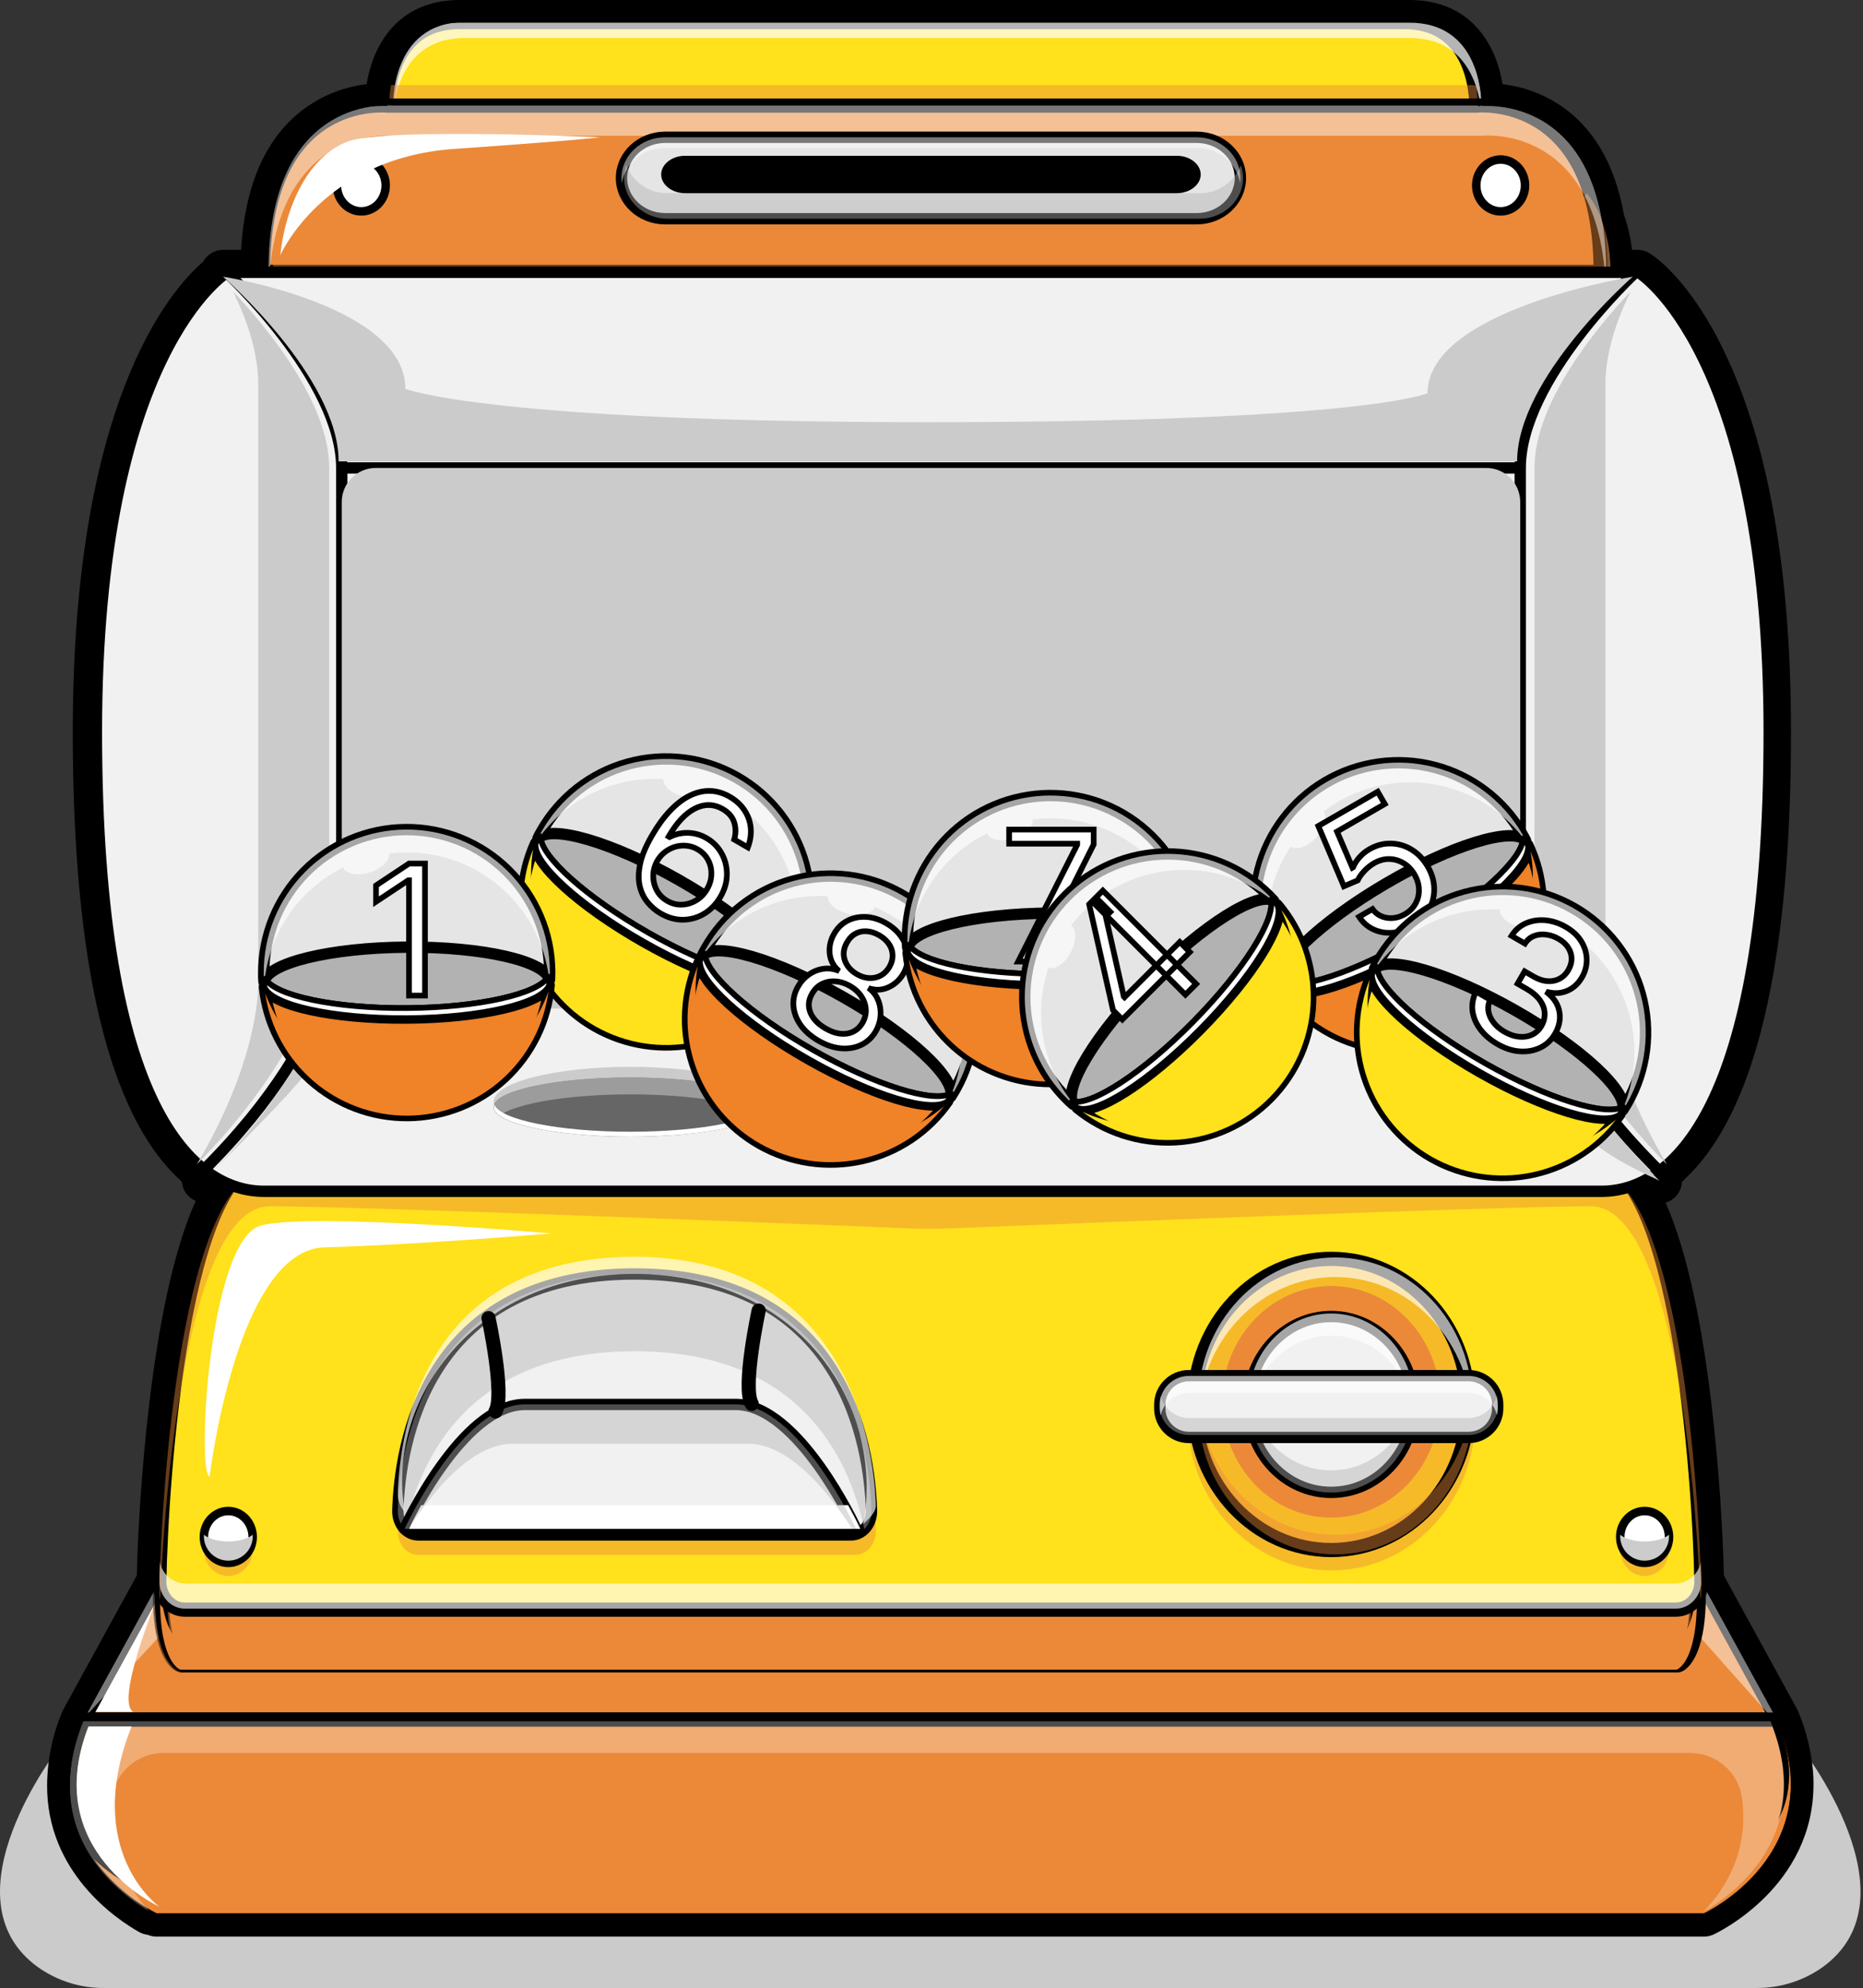 <svg width="657" height="701" viewBox="0 0 657 701" fill="none" xmlns="http://www.w3.org/2000/svg">
<rect x="0" y="0" width="657" height="701" fill="#333333" stroke="none"/>
<g style="mix-blend-mode:darken">
<path d="M635.02 615.78L328.02 620.93L21.02 615.78C21.02 615.78 -20.73 669 13.45 693.59C20.28 698.408 28.451 700.958 36.81 700.88H619.34C627.695 700.957 635.862 698.407 642.69 693.59C676.87 669 635.02 615.78 635.02 615.78Z" fill="#CBCBCB"/>
</g>
<path d="M582.86 526.15H328.07H73.28L29.38 606.26H328.07H626.77L582.86 526.15Z" fill="#EB8939" stroke="black" stroke-width="5" stroke-miterlimit="10"/>
<g style="mix-blend-mode:overlay" opacity="0.47">
<path d="M73.279 558.42H328.069H582.86L625.38 606.26H626.77L582.86 526.15H328.069H73.279L29.75 605.58L73.279 558.42Z" fill="white"/>
</g>
<path d="M626.77 606.26H29.38C10.14 653.71 55.25 674.57 55.25 674.57H600.89C600.89 674.57 646.02 653.71 626.77 606.26Z" fill="#EB8939" stroke="black" stroke-width="5" stroke-miterlimit="10"/>
<g style="mix-blend-mode:multiply">
<path d="M626.77 606.26C646 653.71 592.93 665.47 592.93 665.47H47.3C42.11 662.832 37.325 659.465 33.09 655.47C38.85 663.502 46.448 670.041 55.25 674.54H600.89C600.89 674.54 646.02 653.71 626.77 606.26Z" fill="#EB8939"/>
</g>
<g style="mix-blend-mode:overlay" opacity="0.3">
<path d="M624.39 606.86H29.39C12.8 647.76 44.02 668.9 52.95 674C44.75 665.46 37.05 652.34 39.37 634.15C39.937 629.687 42.113 625.584 45.489 622.611C48.865 619.638 53.211 617.998 57.71 618H596.02C600.514 617.995 604.857 619.627 608.234 622.593C611.612 625.558 613.793 629.653 614.37 634.11C616.69 652.3 608.99 665.42 600.78 673.96C609.76 668.9 641.02 647.76 624.39 606.86Z" fill="white"/>
</g>
<g style="mix-blend-mode:multiply" opacity="0.44">
<path d="M591.02 545.67H65.18C65.18 545.67 57.06 547.85 57.06 570.67C57.06 593.49 64.21 595.67 64.21 595.67H591.93C591.93 595.67 599.08 593.48 599.08 570.67C599.08 547.86 591.02 545.67 591.02 545.67Z" fill="#EB8939"/>
</g>
<path d="M46.41 608.68H31.29C13.68 652.81 56.17 672.22 56.17 672.22C56.17 672.22 28.81 652.81 46.41 608.68Z" fill="white"/>
<path d="M33.7 603.53L54.7 565.37C54.7 565.37 40.56 600.19 47.03 603.53H33.7Z" fill="white"/>
<g style="mix-blend-mode:multiply">
<path d="M176.15 626.69V651.79H186.15V658.87H167.75V626.69H176.15Z" fill="#EB8939"/>
<path d="M202.52 626.69V644.19C202.52 645.13 202.52 646.09 202.63 647.07C202.684 647.991 202.9 648.895 203.27 649.74C203.633 650.537 204.22 651.211 204.96 651.68C205.945 652.237 207.07 652.497 208.2 652.43C209.323 652.497 210.441 652.237 211.42 651.68C212.154 651.206 212.74 650.533 213.11 649.74C213.49 648.898 213.714 647.993 213.77 647.07C213.84 646.07 213.88 645.13 213.88 644.19V626.69H222.2V645.34C222.2 650.347 221.053 654.014 218.76 656.34C216.466 658.667 212.946 659.82 208.2 659.8C203.453 659.8 199.923 658.647 197.61 656.34C195.296 654.034 194.146 650.367 194.16 645.34V626.69H202.52Z" fill="#EB8939"/>
<path d="M256.39 637.44C255.551 636.334 254.467 635.438 253.222 634.824C251.978 634.209 250.607 633.893 249.22 633.9C248.026 633.89 246.842 634.121 245.74 634.58C244.702 635.008 243.763 635.641 242.977 636.442C242.192 637.243 241.577 638.195 241.17 639.24C240.724 640.353 240.499 641.542 240.51 642.74C240.497 643.952 240.721 645.155 241.17 646.28C241.587 647.327 242.207 648.28 242.995 649.085C243.783 649.89 244.722 650.531 245.76 650.97C246.836 651.435 247.997 651.67 249.17 651.66C250.547 651.636 251.903 651.318 253.148 650.728C254.393 650.138 255.498 649.29 256.39 648.24V658.15L255.53 658.44C254.363 658.862 253.166 659.196 251.95 659.44C250.865 659.649 249.764 659.756 248.66 659.76C246.47 659.767 244.302 659.338 242.28 658.5C240.274 657.679 238.447 656.477 236.9 654.96C235.327 653.4 234.061 651.558 233.17 649.53C232.246 647.373 231.77 645.052 231.77 642.705C231.77 640.359 232.246 638.037 233.17 635.88C234.505 632.872 236.686 630.316 239.446 628.524C242.207 626.731 245.428 625.778 248.72 625.78C249.991 625.781 251.258 625.918 252.5 626.19C253.838 626.492 255.147 626.914 256.41 627.45L256.39 637.44Z" fill="#EB8939"/>
<path d="M275.68 640L285.88 626.73H296.21L283.45 641.97L297.4 658.91H286.56L275.68 644.91V658.91H267.31V626.69H275.68V640Z" fill="#EB8939"/>
<path d="M313.15 643.42L301.42 626.69H311.42L317.42 635.48L323.35 626.69H333.35L321.52 643.42V658.87H313.15V643.42Z" fill="#EB8939"/>
<path d="M359.29 626.69H371.67C373.798 626.677 375.903 627.127 377.84 628.01C379.708 628.867 381.403 630.06 382.84 631.53C384.285 633.011 385.439 634.752 386.24 636.66C387.045 638.593 387.46 640.666 387.46 642.76C387.46 644.854 387.045 646.927 386.24 648.86C385.468 650.768 384.342 652.513 382.92 654C381.49 655.486 379.794 656.69 377.92 657.55C375.97 658.437 373.851 658.887 371.71 658.87H359.29V626.69ZM367.66 651.79H369.58C370.905 651.813 372.223 651.578 373.46 651.1C374.543 650.686 375.524 650.045 376.34 649.22C377.133 648.415 377.746 647.45 378.14 646.39C378.558 645.233 378.765 644.01 378.75 642.78C378.761 641.554 378.544 640.337 378.11 639.19C377.714 638.111 377.09 637.13 376.28 636.314C375.471 635.498 374.495 634.865 373.42 634.46C372.196 633.985 370.892 633.751 369.58 633.77H367.66V651.79Z" fill="#EB8939"/>
<path d="M423.87 658.87H413.46L405.46 646.49V658.87H397.099V626.69H410.099C411.699 626.656 413.29 626.924 414.789 627.48C416.004 627.923 417.107 628.629 418.018 629.547C418.929 630.464 419.626 631.572 420.06 632.79C420.505 634.021 420.728 635.321 420.72 636.63C420.828 638.773 420.204 640.889 418.949 642.63C417.622 644.241 415.771 645.335 413.72 645.72L423.87 658.87ZM405.47 641.07H407.02C408.362 641.164 409.697 640.812 410.819 640.07C411.234 639.7 411.566 639.246 411.793 638.738C412.02 638.231 412.137 637.681 412.137 637.125C412.137 636.569 412.02 636.02 411.793 635.512C411.566 635.005 411.234 634.551 410.819 634.18C409.697 633.438 408.362 633.087 407.02 633.18H405.44L405.47 641.07Z" fill="#EB8939"/>
<path d="M451.36 653.28H439.41L437.48 658.87H428.56L440.81 626.69H449.95L462.2 658.87H453.28L451.36 653.28ZM449.14 646.92L445.38 636.21L441.63 646.92H449.14Z" fill="#EB8939"/>
<path d="M474.02 626.69L479.57 647.47L486.4 626.69H493.06L499.89 647.47L505.44 626.69H514.19L504.58 658.87H496.05L489.73 640.22L483.41 658.87H474.92L465.31 626.69H474.02Z" fill="#EB8939"/>
</g>
<path d="M591.02 537.11H65.18C65.18 537.11 57.06 539.29 57.06 562.11C57.06 584.93 64.21 587.11 64.21 587.11H591.93C591.93 587.11 599.08 584.93 599.08 562.11C599.08 539.29 591.02 537.11 591.02 537.11Z" fill="#EB8939" stroke="black" stroke-width="5" stroke-miterlimit="10"/>
<g style="mix-blend-mode:multiply" opacity="0.51">
<path d="M590.32 537.11H64.54C64.54 537.11 56.42 539.29 56.42 562.11C56.42 584.93 63.57 587.11 63.57 587.11H591.29C591.29 587.11 598.44 584.93 598.44 562.11C598.44 539.29 590.32 537.11 590.32 537.11Z" fill="#EB8939"/>
<path d="M590.32 537.11H64.54C64.54 537.11 56.42 539.29 56.42 562.11C56.42 584.93 63.57 587.11 63.57 587.11H591.29C591.29 587.11 598.44 584.93 598.44 562.11C598.44 539.29 590.32 537.11 590.32 537.11Z" stroke="black" stroke-width="5" stroke-miterlimit="10"/>
</g>
<g style="mix-blend-mode:multiply">
<path d="M591.29 578.57H63.57C63.57 578.57 57.57 576.72 56.57 558.77C56.48 560.29 56.43 561.9 56.43 563.65C56.43 586.45 63.58 588.65 63.58 588.65H591.29C591.29 588.65 598.44 586.47 598.44 563.65C598.44 561.9 598.44 560.29 598.3 558.77C597.31 576.72 591.29 578.57 591.29 578.57Z" fill="#EB8939"/>
</g>
<path d="M561.02 408.66H95.129C64.189 408.66 56.809 522.66 56.179 557.49C56.08 562.99 60.179 567.49 65.18 567.49H591.02C596.02 567.49 600.12 562.97 600.02 557.49C599.34 522.62 591.95 408.66 561.02 408.66Z" fill="#FFE11C" stroke="black" stroke-width="5" stroke-miterlimit="10"/>
<g style="mix-blend-mode:overlay" opacity="0.65">
<path d="M591.02 558.27H65.18C63.019 558.197 60.953 557.368 59.342 555.928C57.73 554.488 56.674 552.528 56.359 550.39C56.27 552.87 56.209 555.14 56.179 557.14C56.08 562.65 60.179 567.14 65.18 567.14H591.02C596.02 567.14 600.12 562.63 600.02 557.14C600.02 555.14 599.92 552.87 599.84 550.39C599.521 552.527 598.465 554.485 596.854 555.924C595.242 557.363 593.178 558.193 591.02 558.27Z" fill="white"/>
</g>
<g style="mix-blend-mode:multiply" opacity="0.44">
<path d="M95.129 425.3C127.24 425.3 282.799 431.54 320.049 433.06C325.4 433.27 330.74 433.27 336.099 433.06C373.339 431.54 528.909 425.3 561.009 425.3C589.399 425.3 597.95 521.21 599.66 563.98C599.875 563.09 599.979 562.176 599.97 561.26C599.34 526.39 591.969 412.44 560.97 412.44H95.129C64.189 412.44 56.809 526.44 56.179 561.26C56.162 562.176 56.263 563.09 56.48 563.98C58.19 521.21 66.749 425.3 95.129 425.3Z" fill="#EB8939"/>
</g>
<g style="mix-blend-mode:multiply" opacity="0.44">
<path d="M469.56 553.67C497.538 553.67 520.22 529.574 520.22 499.85C520.22 470.126 497.538 446.03 469.56 446.03C441.581 446.03 418.9 470.126 418.9 499.85C418.9 529.574 441.581 553.67 469.56 553.67Z" fill="#EB8939"/>
</g>
<g style="mix-blend-mode:multiply">
<path d="M469.45 535.06C490.668 535.06 507.87 516.784 507.87 494.24C507.87 471.696 490.668 453.42 469.45 453.42C448.231 453.42 431.03 471.696 431.03 494.24C431.03 516.784 448.231 535.06 469.45 535.06Z" fill="#EB8939"/>
</g>
<g style="mix-blend-mode:multiply">
<path d="M469.45 459.5C489.71 459.5 506.29 476.16 507.76 497.28C507.83 496.28 507.88 495.28 507.88 494.28C507.88 471.73 490.67 453.45 469.45 453.45C448.23 453.45 431.02 471.69 431.02 494.24C431.02 495.24 431.07 496.24 431.14 497.24C432.61 476.16 449.2 459.5 469.45 459.5Z" fill="#EB8939"/>
</g>
<g style="mix-blend-mode:multiply" opacity="0.44">
<path d="M469.45 532.73C485.565 532.73 498.63 518.851 498.63 501.73C498.63 484.609 485.565 470.73 469.45 470.73C453.334 470.73 440.27 484.609 440.27 501.73C440.27 518.851 453.334 532.73 469.45 532.73Z" fill="#EB8939"/>
</g>
<path d="M469.45 526.15C485.565 526.15 498.63 512.271 498.63 495.15C498.63 478.029 485.565 464.15 469.45 464.15C453.334 464.15 440.27 478.029 440.27 495.15C440.27 512.271 453.334 526.15 469.45 526.15Z" fill="#F1F1F1" stroke="black" stroke-width="4" stroke-miterlimit="10"/>
<g style="mix-blend-mode:overlay" opacity="0.65">
<path d="M469.45 470.88C484.32 470.88 496.59 482.71 498.4 497.99C498.552 496.692 498.629 495.387 498.63 494.08C498.63 476.96 485.57 463.08 469.45 463.08C453.33 463.08 440.27 476.96 440.27 494.08C440.273 495.387 440.353 496.693 440.51 497.99C442.32 482.71 454.58 470.88 469.45 470.88Z" fill="white"/>
</g>
<g style="mix-blend-mode:multiply" opacity="0.44">
<path d="M469.45 518.4C454.58 518.4 442.32 506.57 440.51 491.29C440.353 492.588 440.273 493.893 440.27 495.2C440.27 512.32 453.34 526.2 469.45 526.2C485.56 526.2 498.63 512.32 498.63 495.2C498.629 493.893 498.552 492.588 498.4 491.29C496.59 506.57 484.32 518.4 469.45 518.4Z" fill="#B1B1B1"/>
</g>
<path d="M469.45 546.48C496.136 546.48 517.77 523.499 517.77 495.15C517.77 466.802 496.136 443.82 469.45 443.82C442.763 443.82 421.13 466.802 421.13 495.15C421.13 523.499 442.763 546.48 469.45 546.48Z" stroke="black" stroke-width="5" stroke-miterlimit="10"/>
<g style="mix-blend-mode:overlay" opacity="0.65">
<path d="M470.87 450.23C496.47 450.23 517.4 471.38 519.07 498.12C519.14 496.98 519.19 495.83 519.19 494.67C519.19 466.32 497.56 443.33 470.87 443.33C444.18 443.33 422.56 466.33 422.56 494.67C422.56 495.83 422.6 496.98 422.68 498.12C424.35 471.38 445.28 450.23 470.87 450.23Z" fill="white"/>
</g>
<g style="mix-blend-mode:multiply" opacity="0.44">
<path d="M470.87 541.12C445.28 541.12 424.35 519.98 422.68 493.24C422.6 494.38 422.56 495.53 422.56 496.69C422.56 525.04 444.19 548.02 470.87 548.02C497.55 548.02 519.19 525.02 519.19 496.69C519.19 495.53 519.19 494.38 519.07 493.24C517.4 520 496.47 541.12 470.87 541.12Z" fill="#EB8939"/>
</g>
<g style="mix-blend-mode:multiply" opacity="0.44">
<path d="M224.58 455.36C149.96 455.36 141.01 516.36 140.3 539.48C140.15 544.25 143.43 548.2 147.52 548.2H301.64C305.73 548.2 309.01 544.2 308.86 539.48C308.15 516.37 299.2 455.36 224.58 455.36Z" fill="#EB8939"/>
</g>
<path d="M223.82 449.15C149.82 449.15 141.01 509.6 140.3 532.5C140.15 537.23 143.41 541.15 147.46 541.15H300.18C304.18 541.15 307.48 537.23 307.34 532.5C306.63 509.6 297.76 449.15 223.82 449.15Z" fill="#F1F1F1" stroke="black" stroke-width="4" stroke-miterlimit="10"/>
<g style="mix-blend-mode:multiply" opacity="0.44">
<path d="M223.82 476.39C280.72 476.39 299.09 512.19 304.82 539.13C305.661 538.251 306.316 537.21 306.744 536.07C307.172 534.931 307.364 533.716 307.31 532.5C306.6 509.6 297.73 449.15 223.79 449.15C149.85 449.15 141.02 509.6 140.3 532.5C140.245 533.716 140.437 534.931 140.865 536.07C141.293 537.21 141.948 538.251 142.79 539.13C148.55 512.19 166.91 476.39 223.82 476.39Z" fill="#B1B1B1"/>
</g>
<g style="mix-blend-mode:overlay" opacity="0.65">
<path d="M223.82 449.15C280.72 449.15 312.229 494.15 304.449 537.34C306.039 535.75 308.95 533.34 308.87 530.68C308.16 507.78 297.76 443.1 223.82 443.1C149.88 443.1 141.02 503.55 140.3 526.45C140.246 527.665 140.439 528.877 140.867 530.015C141.295 531.153 141.949 532.192 142.79 533.07C135.72 494.14 166.91 449.15 223.82 449.15Z" fill="white"/>
</g>
<path d="M259.48 495.15C281.74 495.15 301.88 539.02 301.88 539.02H142.68C142.68 539.02 162.82 495.15 185.08 495.15H259.48Z" fill="#F1F1F1" stroke="black" stroke-width="4" stroke-linecap="round" stroke-linejoin="round"/>
<g style="mix-blend-mode:overlay">
<path d="M223.82 530.68H148.53C145.79 535.6 144.22 539.02 144.22 539.02H303.41C303.41 539.02 301.85 535.6 299.1 530.68H223.82Z" fill="white"/>
</g>
<g style="mix-blend-mode:multiply" opacity="0.44">
<path d="M180.79 509H263.79C278.1 509 291.62 525.26 300.51 539H301.9C301.9 539 281.76 495.13 259.5 495.13H185.1C162.84 495.13 142.7 539 142.7 539H144.09C152.96 525.25 166.48 509 180.79 509Z" fill="#B1B1B1"/>
</g>
<path d="M172.28 464.73C172.28 464.73 178.13 491.65 174.74 497.59" stroke="black" stroke-width="5" stroke-linecap="round" stroke-linejoin="round"/>
<path d="M267.55 462.06C267.55 462.06 261.7 488.99 265.09 494.93" stroke="black" stroke-width="5" stroke-linecap="round" stroke-linejoin="round"/>
<path d="M73.92 520.63C73.92 520.63 83.48 440.52 114.56 439.75C145.64 438.98 194.46 434.87 194.46 434.87C194.46 434.87 110.74 427.43 92.21 432C73.68 436.57 69.24 519.3 73.92 520.63Z" fill="white"/>
<path d="M495.179 7.79H162.069C135.249 7.79 136.639 38.24 136.639 38.24H520.639C520.639 38.24 522.019 7.79 495.179 7.79Z" fill="#FFE11C" stroke="black" stroke-width="5" stroke-miterlimit="10"/>
<g style="mix-blend-mode:overlay" opacity="0.71">
<path d="M138.84 38.24C139.9 29.44 144.51 13.4 163.97 13.4H497.08C516.54 13.4 521.14 29.4 522.21 38.24H522.51C522.51 38.24 523.89 7.79 497.08 7.79H164.02C137.21 7.79 138.59 38.24 138.59 38.24H138.84Z" fill="white"/>
</g>
<g style="mix-blend-mode:multiply" opacity="0.44">
<path d="M329.23 30H137.92C137.424 32.677 137.196 35.398 137.24 38.12H521.24C521.283 35.398 521.055 32.677 520.56 30H329.23Z" fill="#EB8939"/>
</g>
<path d="M520.61 37.24H136.61C136.61 37.24 92.769 32.3 92.769 95.87H564.48C564.48 32.3 520.61 37.24 520.61 37.24Z" fill="#EB8939" stroke="black" stroke-width="5" stroke-miterlimit="10"/>
<g style="mix-blend-mode:multiply" opacity="0.44">
<path d="M559.619 68.11C547.019 84.58 523.78 82.72 523.78 82.72H140.41C140.41 82.72 117.2 84.58 104.57 68.11C99.65 74.31 96.24 83.18 96.24 95.87H567.949C567.949 83.18 564.539 74.31 559.619 68.11Z" fill="#EB8939"/>
</g>
<g style="mix-blend-mode:overlay" opacity="0.47">
<path d="M138.539 47.85H522.539C522.539 47.85 561.349 43.48 565.959 95.85H566.409C566.409 32.28 522.539 37.22 522.539 37.22H138.539C138.539 37.22 94.669 32.3 94.669 95.87H95.119C99.729 43.48 138.539 47.85 138.539 47.85Z" fill="white"/>
</g>
<g style="mix-blend-mode:multiply" opacity="0.92">
<path d="M422.02 53.76H234.58C226.08 53.76 219.17 60.2 219.17 68.11C219.17 76.02 226.08 82.47 234.58 82.47H422.02C430.52 82.47 437.44 76.03 437.44 68.11C437.44 60.19 430.54 53.76 422.02 53.76Z" fill="#EB8939"/>
</g>
<path d="M422.02 48.4H234.58C226.08 48.4 219.17 54.84 219.17 62.76C219.17 70.68 226.08 77.12 234.58 77.12H422.02C430.52 77.12 437.44 70.68 437.44 62.76C437.44 54.84 430.54 48.4 422.02 48.4Z" fill="#E5E5E5" stroke="black" stroke-width="4" stroke-miterlimit="10"/>
<g style="mix-blend-mode:multiply" opacity="0.44">
<path d="M422.95 68.11H235.5C232.345 68.167 229.25 67.252 226.632 65.49C224.015 63.728 222.003 61.204 220.87 58.26C220.348 59.703 220.081 61.225 220.08 62.76C220.08 70.68 227 77.12 235.5 77.12H422.95C431.45 77.12 438.37 70.68 438.37 62.76C438.368 61.225 438.101 59.703 437.58 58.26C436.446 61.204 434.434 63.728 431.817 65.49C429.2 67.252 426.104 68.167 422.95 68.11Z" fill="#B1B1B1"/>
</g>
<g style="mix-blend-mode:overlay" opacity="0.47">
<path d="M234.58 52.15H422.02C429.84 52.15 436.3 57.6 437.29 64.63C437.385 64.011 437.436 63.386 437.44 62.76C437.44 54.85 430.52 48.4 422.02 48.4H234.58C226.08 48.4 219.17 54.85 219.17 62.76C219.174 63.386 219.224 64.011 219.32 64.63C220.31 57.6 226.77 52.15 234.58 52.15Z" fill="white"/>
</g>
<path d="M415.02 54.92H241.58C236.96 54.92 233.17 57.92 233.17 61.52C233.17 65.12 236.96 68.11 241.58 68.11H415.02C419.65 68.11 423.44 65.11 423.44 61.52C423.44 57.93 419.67 54.92 415.02 54.92Z" fill="black"/>
<g style="mix-blend-mode:multiply" opacity="0.44">
<path d="M529.21 79.13C533.959 79.13 537.81 75.038 537.81 69.99C537.81 64.942 533.959 60.85 529.21 60.85C524.46 60.85 520.61 64.942 520.61 69.99C520.61 75.038 524.46 79.13 529.21 79.13Z" fill="#EB8939"/>
</g>
<path d="M529.21 74.52C533.959 74.52 537.81 70.428 537.81 65.38C537.81 60.332 533.959 56.24 529.21 56.24C524.46 56.24 520.61 60.332 520.61 65.38C520.61 70.428 524.46 74.52 529.21 74.52Z" fill="white" stroke="black" stroke-width="3" stroke-miterlimit="10"/>
<g style="mix-blend-mode:multiply" opacity="0.44">
<path d="M127.41 79.13C132.159 79.13 136.01 75.038 136.01 69.99C136.01 64.942 132.159 60.85 127.41 60.85C122.66 60.85 118.81 64.942 118.81 69.99C118.81 75.038 122.66 79.13 127.41 79.13Z" fill="#EB8939"/>
</g>
<path d="M127.41 74.52C132.159 74.52 136.01 70.428 136.01 65.38C136.01 60.332 132.159 56.24 127.41 56.24C122.66 56.24 118.81 60.332 118.81 65.38C118.81 70.428 122.66 74.52 127.41 74.52Z" fill="white" stroke="black" stroke-width="3" stroke-miterlimit="10"/>
<path d="M98.84 90C98.84 90 113.75 55.77 160.02 52.52C206.29 49.27 211.59 48.4 211.59 48.4C211.59 48.4 136.53 44.96 122.89 49.82C109.25 54.68 100.77 71.92 98.84 90Z" fill="white"/>
<path d="M577.83 96H80.1C80.1 96 34 123.86 34 258C34 392.14 68.77 420 93.11 420H564.82C589.16 420 623.92 392.13 623.92 258C623.92 123.87 577.83 96 577.83 96Z" fill="#F1F1F1" stroke="black" stroke-width="4" stroke-miterlimit="10"/>
<g style="mix-blend-mode:darken">
<path d="M566.17 346V135.57C566.17 124.86 569.75 113.57 575.06 102.76C563.45 115.07 541.14 141.76 541.14 164.97V323.29C541.14 323.29 539.29 361.24 587.82 410.49C564.91 371.82 566.17 346 566.17 346Z" fill="#CBCBCB"/>
</g>
<g style="mix-blend-mode:darken">
<path d="M91.07 346V135.57C91.07 124.86 87.5 113.57 82.19 102.76C93.8 115.07 116.1 141.76 116.1 164.97V323.29C116.1 323.29 117.96 361.24 69.43 410.49C92.34 371.82 91.07 346 91.07 346Z" fill="#CBCBCB"/>
</g>
<path d="M79.76 95.87C79.76 95.87 120.52 133.57 120.52 165V323.29C120.52 323.29 122.43 362.24 71.909 412.44" stroke="black" stroke-width="4" stroke-miterlimit="10"/>
<path d="M576.88 95.87C576.88 95.87 536.12 133.57 536.12 165V323.29C536.12 323.29 534.2 362.24 584.73 412.44" stroke="black" stroke-width="4" stroke-miterlimit="10"/>
<path d="M120.52 164.98H536.11" stroke="black" stroke-width="4" stroke-miterlimit="10"/>
<path d="M120.04 330.11H536.11" stroke="black" stroke-width="4" stroke-miterlimit="10"/>
<g style="mix-blend-mode:darken">
<path d="M524.11 164.98H132.52C125.892 164.98 120.52 170.353 120.52 176.98V318.11C120.52 324.738 125.892 330.11 132.52 330.11H524.11C530.737 330.11 536.11 324.738 536.11 318.11V176.98C536.11 170.353 530.737 164.98 524.11 164.98Z" fill="#CBCBCB"/>
</g>
<g style="mix-blend-mode:darken">
<path d="M111.4 374C115.533 368.319 120.946 363.692 127.2 360.492C133.454 357.292 140.374 355.609 147.4 355.58H502.84C511.964 355.597 520.898 358.198 528.605 363.083C536.313 367.968 542.479 374.936 546.389 383.18C553.389 397.74 563.3 406.46 585.13 416.18L584.94 415.87C549.19 380.36 539.699 350.48 537.199 336.03H119.86C117.36 350.48 107.86 380.36 72.12 415.87C92.669 395.38 104.55 383.3 111.4 374Z" fill="#CBCBCB"/>
</g>
<g style="mix-blend-mode:darken">
<path d="M503.43 138.63C503.43 109.05 575.76 97.57 575.78 97.56C575.78 97.56 535.02 133.09 535.02 162.67H119.42C119.42 133.09 78.659 97.56 78.659 97.56C78.659 97.56 142.96 107.56 142.96 137.11C142.96 137.11 173.01 148.85 327.22 148.85C481.43 148.85 503.43 138.63 503.43 138.63Z" fill="#CBCBCB"/>
</g>
<g style="mix-blend-mode:darken">
<path d="M222.24 400.77C248.843 400.77 270.41 395.254 270.41 388.45C270.41 381.646 248.843 376.13 222.24 376.13C195.636 376.13 174.07 381.646 174.07 388.45C174.07 395.254 195.636 400.77 222.24 400.77Z" fill="#CBCBCB"/>
</g>
<path d="M222.24 400.77C248.843 400.77 270.41 396.091 270.41 390.32C270.41 384.549 248.843 379.87 222.24 379.87C195.636 379.87 174.07 384.549 174.07 390.32C174.07 396.091 195.636 400.77 222.24 400.77Z" fill="#666666"/>
<g style="mix-blend-mode:multiply" opacity="0.72">
<path d="M222.32 385.83C244.15 385.83 262.58 388.98 268.5 393.3C269.79 392.36 270.5 391.36 270.5 390.3C270.5 384.53 248.93 379.85 222.32 379.85C195.71 379.85 174.15 384.53 174.15 390.3C174.15 391.3 174.86 392.3 176.15 393.3C182.07 389 200.5 385.83 222.32 385.83Z" fill="#B1B1B1"/>
</g>
<g style="mix-blend-mode:hard-light">
<path d="M222.32 399C197.08 399 176.38 394.79 174.32 389.43C174.206 389.706 174.145 390.001 174.14 390.3C174.14 396.07 195.71 400.75 222.31 400.75C248.91 400.75 270.49 396.07 270.49 390.3C270.484 390.001 270.423 389.706 270.31 389.43C268.27 394.81 247.57 399 222.32 399Z" fill="white"/>
</g>
<g style="mix-blend-mode:multiply" opacity="0.44">
<path d="M579.99 555.62C584.739 555.62 588.59 551.528 588.59 546.48C588.59 541.432 584.739 537.34 579.99 537.34C575.24 537.34 571.39 541.432 571.39 546.48C571.39 551.528 575.24 555.62 579.99 555.62Z" fill="#EB8939"/>
</g>
<path d="M579.99 551.01C584.739 551.01 588.59 546.918 588.59 541.87C588.59 536.822 584.739 532.73 579.99 532.73C575.24 532.73 571.39 536.822 571.39 541.87C571.39 546.918 575.24 551.01 579.99 551.01Z" fill="white" stroke="black" stroke-width="3" stroke-miterlimit="10"/>
<g style="mix-blend-mode:darken">
<path d="M571.38 541.1C571.31 542.273 571.481 543.447 571.883 544.552C572.284 545.656 572.906 546.666 573.712 547.521C574.518 548.376 575.49 549.057 576.569 549.523C577.647 549.988 578.81 550.228 579.985 550.228C581.159 550.228 582.322 549.988 583.4 549.523C584.479 549.057 585.451 548.376 586.257 547.521C587.063 546.666 587.685 545.656 588.086 544.552C588.488 543.447 588.659 542.273 588.59 541.1C588.59 541.1 585.869 543.46 579.989 543.46C574.109 543.46 571.38 541.1 571.38 541.1Z" fill="#CCCCCC"/>
</g>
<g style="mix-blend-mode:multiply" opacity="0.44">
<path d="M80.51 555.62C85.259 555.62 89.109 551.528 89.109 546.48C89.109 541.432 85.259 537.34 80.51 537.34C75.76 537.34 71.909 541.432 71.909 546.48C71.909 551.528 75.76 555.62 80.51 555.62Z" fill="#EB8939"/>
</g>
<path d="M80.51 551.01C85.259 551.01 89.109 546.918 89.109 541.87C89.109 536.822 85.259 532.73 80.51 532.73C75.76 532.73 71.909 536.822 71.909 541.87C71.909 546.918 75.76 551.01 80.51 551.01Z" fill="white" stroke="black" stroke-width="3" stroke-miterlimit="10"/>
<g style="mix-blend-mode:darken">
<path d="M71.909 541.1C71.84 542.273 72.011 543.447 72.413 544.552C72.814 545.656 73.436 546.666 74.242 547.521C75.048 548.376 76.02 549.057 77.099 549.523C78.177 549.988 79.34 550.228 80.514 550.228C81.689 550.228 82.852 549.988 83.93 549.523C85.009 549.057 85.981 548.376 86.787 547.521C87.593 546.666 88.215 545.656 88.617 544.552C89.018 543.447 89.189 542.273 89.12 541.1C89.12 541.1 86.4 543.46 80.51 543.46C74.62 543.46 71.909 541.1 71.909 541.1Z" fill="#CCCCCC"/>
</g>
<g clip-path="url(#clip0_102_5044)">
<path d="M517.92 485H419.25C413.589 485 409 489.589 409 495.25V496.53C409 502.191 413.589 506.78 419.25 506.78H517.92C523.581 506.78 528.17 502.191 528.17 496.53V495.25C528.17 489.589 523.581 485 517.92 485Z" fill="#F1F1F1" stroke="black" stroke-width="4" stroke-miterlimit="10"/>
<g style="mix-blend-mode:multiply" opacity="0.44">
<path d="M517.92 499.93H419.25C416.94 499.921 414.7 499.133 412.893 497.695C411.086 496.256 409.816 494.249 409.29 492C409.098 492.782 409.001 493.585 409 494.39V495.67C409.008 498.386 410.09 500.989 412.011 502.909C413.931 504.83 416.534 505.912 419.25 505.92H517.92C520.636 505.912 523.239 504.83 525.159 502.909C527.08 500.989 528.162 498.386 528.17 495.67V494.39C528.172 493.585 528.078 492.783 527.89 492C527.36 494.249 526.088 496.255 524.28 497.693C522.471 499.132 520.231 499.92 517.92 499.93Z" fill="#B1B1B1"/>
</g>
<g style="mix-blend-mode:overlay" opacity="0.65">
<path d="M419.25 491.08H517.92C520.232 491.084 522.475 491.865 524.288 493.298C526.102 494.731 527.381 496.732 527.92 498.98C528.105 498.207 528.199 497.415 528.2 496.62V495.34C528.192 492.619 527.105 490.012 525.178 488.09C523.251 486.169 520.641 485.09 517.92 485.09H419.25C416.534 485.098 413.931 486.18 412.011 488.101C410.09 490.022 409.008 492.624 409 495.34V496.62C409.003 497.422 409.1 498.221 409.29 499C409.82 496.753 411.091 494.75 412.897 493.314C414.704 491.877 416.942 491.09 419.25 491.08Z" fill="white"/>
</g>
</g>
<path d="M497.08 8C520.87 8 522.46 32 522.52 37.36H522.73C523.04 37.36 523.38 37.36 523.73 37.36H524.67C532.41 37.36 558.58 40.2 564.95 77.88C567.04 83.716 568.056 89.882 567.95 96.08H577.49C577.49 96.08 623.58 123.95 623.58 258.08C623.58 352.32 606.43 394.08 587.78 410.63V410.69C587.78 410.69 587.78 410.69 587.78 410.64C586.324 411.928 584.784 413.117 583.17 414.2C583.76 414.8 584.34 415.4 584.95 416L585.14 416.31C584.08 415.84 583.06 415.38 582.06 414.91C579.885 416.272 577.568 417.392 575.15 418.25C592.94 444.25 598.64 517.25 599.79 550.64C599.87 553.13 599.93 555.4 599.97 557.39C599.97 557.39 599.97 557.49 599.97 557.54V557.61L626.78 606.51C629.253 612.433 630.807 618.698 631.39 625.09C631.48 626.27 631.53 627.42 631.55 628.55V628.65C631.84 660.52 600.9 674.82 600.9 674.82H55.25C55.25 674.82 53.88 674.19 51.72 672.89C52.13 673.34 52.54 673.79 52.95 674.22C45.79 670.16 24.34 655.78 24.61 629.22C24.703 621.418 26.324 613.71 29.38 606.53L56.18 557.63V557.56C56.175 557.51 56.175 557.46 56.18 557.41C56.18 555.41 56.27 553.15 56.36 550.66C57.51 517.11 63.249 443.66 81.22 417.95C78.67 416.962 76.241 415.687 73.98 414.15L72.12 416C72.75 415.37 73.36 414.75 73.97 414.12C72.398 413.061 70.898 411.898 69.48 410.64V410.69V410.63C50.82 394.11 33.66 352.33 33.66 258.09C33.66 133.09 73.66 100.39 79.13 96.5L78.66 96.08L79.53 96.23L79.76 96.08H92.76C92.76 41.08 125.62 37.36 134.46 37.36H135.4C135.76 37.36 136.1 37.36 136.4 37.36H136.62C136.69 32 138.27 8 162.07 8H497.07M519.92 30.25H520.36C520.07 29.39 519.74 28.54 519.36 27.68C519.58 28.56 519.77 29.42 519.92 30.25ZM521.22 37.4H522.06C521.762 35.369 521.311 33.363 520.71 31.4C521.021 33.412 521.191 35.444 521.22 37.48M497.08 0H162.08C141.22 0 131.72 14.68 129.29 29.68C120.421 30.715 112.042 34.3 105.17 40C93.07 50.08 86.3 66.25 85.02 88.08H79.76H79.22H78.66C77.227 88.083 75.822 88.471 74.591 89.203C73.359 89.934 72.347 90.983 71.66 92.24C59.53 102.71 25.66 142.31 25.66 258.09C25.66 339.71 38.32 392.77 63.3 415.84C63.56 416.152 63.844 416.443 64.15 416.71C64.312 418.574 65.122 420.322 66.44 421.65C67.178 422.397 68.054 422.995 69.02 423.41C52.49 459.81 49.02 533.09 48.39 549.89C48.39 550.04 48.39 550.19 48.39 550.33C48.33 552.14 48.28 553.86 48.24 555.46L22.36 602.63C22.21 602.902 22.077 603.183 21.96 603.47C18.535 611.597 16.718 620.311 16.61 629.13C16.32 660.2 41.34 676.79 49.01 681.13C49.957 681.67 51.005 682.01 52.09 682.13C53.088 682.559 54.163 682.78 55.25 682.78H600.89C602.049 682.779 603.194 682.53 604.25 682.05C605.7 681.37 639.87 665.15 639.54 628.54C639.544 628.477 639.544 628.413 639.54 628.35C639.54 627.03 639.47 625.72 639.36 624.41C638.714 617.207 636.971 610.146 634.19 603.47C634.072 603.183 633.939 602.902 633.79 602.63L607.94 555.46C607.9 553.853 607.85 552.143 607.79 550.33C607.79 550.19 607.79 550.04 607.79 549.89C607.2 533.22 603.72 460.6 587.38 424.01C588.986 423.546 590.406 422.59 591.441 421.277C592.476 419.964 593.073 418.36 593.15 416.69C593.449 416.429 593.726 416.145 593.98 415.84C618.98 392.77 631.61 339.71 631.61 258.09C631.61 201.24 623.609 155.88 607.76 123.29C595.56 98.15 583.04 90.07 581.66 89.24C580.411 88.483 578.98 88.082 577.52 88.08H575.52C575.055 83.894 574.115 79.774 572.72 75.8C569.53 57.8 561.79 44.68 549.72 36.8C543.742 32.931 536.953 30.495 529.88 29.68C527.43 14.67 517.93 0 497.08 0Z" fill="black"/>
<path d="M228.722 328.865C250.826 341.419 271.414 347.74 277.424 344.19C277.427 337.205 261.449 322.761 239.318 310.192C217.188 297.623 196.6 291.302 190.592 294.888C190.643 301.88 206.617 316.311 228.722 328.865Z" fill="#B2B2B2" stroke="black" stroke-width="2" stroke-linecap="round" stroke-linejoin="round"/>
<path d="M239.327 310.197C262.718 323.482 279.249 338.869 277.281 345.319C277.751 344.505 278.281 343.726 278.747 342.898C285.352 331.267 287.066 317.489 283.512 304.595C279.958 291.701 271.428 280.746 259.797 274.141C248.166 267.537 234.388 265.823 221.494 269.376C208.599 272.93 197.645 281.461 191.04 293.092C190.54 293.958 190.09 294.737 189.707 295.601C194.252 290.569 215.931 296.92 239.327 310.197Z" fill="#E5E5E5" stroke="black" stroke-width="4" stroke-linecap="round" stroke-linejoin="round"/>
<g style="mix-blend-mode:overlay" opacity="0.65">
<path d="M259.797 274.141C254.038 270.871 247.691 268.767 241.119 267.949C234.547 267.131 227.878 267.616 221.494 269.376C215.109 271.136 209.133 274.136 203.908 278.205C198.683 282.274 194.31 287.333 191.04 293.092C190.54 293.958 190.09 294.737 189.707 295.601C189.894 295.403 190.101 295.225 190.326 295.069C195.328 288.297 201.945 282.884 209.573 279.322C217.202 275.761 225.6 274.163 234.004 274.676C233.715 277.177 236.876 279.902 241.302 280.876C245.728 281.849 249.547 280.775 250.466 278.523C252.317 279.298 254.12 280.182 255.867 281.168C266.597 287.263 274.72 297.079 278.701 308.758C282.682 320.438 282.244 333.172 277.47 344.551C277.452 344.821 277.406 345.088 277.333 345.349C277.803 344.535 278.333 343.756 278.799 342.928C282.073 337.165 284.177 330.813 284.994 324.235C285.81 317.658 285.322 310.984 283.557 304.596C281.792 298.207 278.785 292.229 274.708 287.003C270.631 281.778 265.564 277.407 259.797 274.141Z" fill="white"/>
</g>
<path d="M226.983 331.937C204.137 318.967 187.833 303.988 188.922 297.261C183.762 308.715 183.063 321.683 186.961 333.625C190.86 345.567 199.076 355.625 210 361.828C220.925 368.031 233.771 369.933 246.024 367.163C258.277 364.392 269.055 357.147 276.248 346.847C271.039 351.23 249.815 344.911 226.983 331.937Z" fill="#FFE11C" stroke="black" stroke-width="4" stroke-linecap="round" stroke-linejoin="round"/>
<g style="mix-blend-mode:multiply">
<path d="M214.194 354.449C204.707 349.062 197.107 340.887 192.426 331.033C187.745 321.179 186.21 310.123 188.029 299.367C183.531 310.679 183.276 323.237 187.312 334.722C191.349 346.208 199.404 355.845 209.99 361.856C220.577 367.867 232.98 369.845 244.912 367.426C256.843 365.007 267.496 358.353 274.905 348.693C266.599 355.766 256.318 360.113 245.457 361.142C234.596 362.172 223.681 359.835 214.194 354.449Z" fill="#FFE11C"/>
</g>
<path d="M277.425 344.19C271.414 347.74 250.826 341.419 228.722 328.865C206.617 316.311 190.643 301.88 190.601 294.893C190.27 295.085 189.969 295.324 189.707 295.601C189.431 296.158 189.165 296.72 188.907 297.287C187.832 303.988 204.111 318.952 226.968 331.963C249.824 344.975 271.024 351.256 276.218 346.899C276.58 346.392 276.925 345.875 277.266 345.345C277.38 344.971 277.433 344.581 277.425 344.19Z" fill="white" stroke="black" stroke-width="2" stroke-linecap="round" stroke-linejoin="round"/>
<path d="M232.805 321.946C231.167 320.965 229.696 319.695 228.391 318.137C227.086 316.579 226.164 314.691 225.625 312.473C225.094 310.242 225.123 307.66 225.713 304.729C226.311 301.785 227.685 298.45 229.837 294.723C231.898 291.154 234.058 288.185 236.318 285.816C238.586 283.434 240.901 281.665 243.265 280.511C245.636 279.343 248.005 278.786 250.371 278.84C252.75 278.901 255.074 279.587 257.344 280.897C259.601 282.2 261.347 283.812 262.583 285.733C263.839 287.648 264.563 289.728 264.754 291.972C264.945 294.217 264.602 296.477 263.726 298.753L258.923 295.98C259.523 293.912 259.524 291.91 258.928 289.973C258.331 288.037 256.97 286.455 254.844 285.228C251.721 283.425 248.477 283.362 245.111 285.04C241.758 286.726 238.659 290.019 235.812 294.919L236.127 295.101C237.506 294.41 238.928 293.962 240.393 293.758C241.878 293.549 243.363 293.584 244.846 293.863C246.33 294.142 247.76 294.679 249.138 295.475C251.448 296.808 253.227 298.605 254.476 300.866C255.733 303.113 256.355 305.581 256.343 308.268C256.339 310.943 255.586 313.579 254.086 316.177C252.647 318.67 250.771 320.631 248.459 322.06C246.154 323.477 243.639 324.211 240.914 324.265C238.209 324.313 235.506 323.54 232.805 321.946ZM235.305 317.615C236.959 318.57 238.68 319.013 240.47 318.944C242.272 318.882 243.955 318.376 245.519 317.424C247.097 316.48 248.378 315.155 249.363 313.45C250.325 311.783 250.826 310.052 250.866 308.255C250.926 306.453 250.542 304.77 249.713 303.207C248.896 301.651 247.662 300.396 246.008 299.441C244.762 298.721 243.457 298.3 242.093 298.178C240.736 298.042 239.405 298.166 238.099 298.549C236.806 298.94 235.612 299.554 234.517 300.391C233.429 301.215 232.536 302.23 231.839 303.437C230.915 305.038 230.425 306.75 230.37 308.573C230.328 310.403 230.717 312.123 231.537 313.734C232.37 315.352 233.626 316.646 235.305 317.615Z" fill="white"/>
<path d="M232.805 321.946L232.292 322.804L232.297 322.807L232.805 321.946ZM228.391 318.137L227.624 318.779L227.624 318.779L228.391 318.137ZM225.625 312.473L224.652 312.704L224.654 312.709L225.625 312.473ZM225.713 304.729L224.733 304.53L224.733 304.532L225.713 304.729ZM236.318 285.816L237.042 286.506L237.042 286.505L236.318 285.816ZM243.265 280.511L243.704 281.409L243.707 281.408L243.265 280.511ZM250.371 278.84L250.397 277.84L250.394 277.84L250.371 278.84ZM262.583 285.733L261.742 286.274L261.747 286.281L262.583 285.733ZM264.754 291.972L265.75 291.888L265.75 291.888L264.754 291.972ZM263.726 298.753L263.226 299.619L264.239 300.204L264.659 299.113L263.726 298.753ZM258.923 295.98L257.963 295.702L257.745 296.455L258.423 296.847L258.923 295.98ZM258.928 289.973L257.972 290.268L257.972 290.268L258.928 289.973ZM245.111 285.04L244.665 284.146L244.662 284.147L245.111 285.04ZM235.812 294.919L234.948 294.417L234.444 295.284L235.312 295.785L235.812 294.919ZM236.127 295.101L235.627 295.967L236.094 296.236L236.575 295.995L236.127 295.101ZM240.393 293.758L240.531 294.749L240.532 294.749L240.393 293.758ZM244.846 293.863L245.031 292.88L244.846 293.863ZM254.476 300.866L253.601 301.349L253.603 301.354L254.476 300.866ZM256.343 308.268L255.343 308.264L255.343 308.267L256.343 308.268ZM248.459 322.06L248.982 322.912L248.985 322.911L248.459 322.06ZM240.914 324.265L240.932 325.265L240.933 325.265L240.914 324.265ZM240.47 318.944L240.435 317.944L240.431 317.944L240.47 318.944ZM245.519 317.424L245.006 316.566L245 316.57L245.519 317.424ZM250.866 308.255L249.866 308.222L249.866 308.233L250.866 308.255ZM249.713 303.207L248.827 303.671L248.829 303.675L249.713 303.207ZM242.093 298.178L241.993 299.173L242.003 299.174L242.093 298.178ZM238.099 298.549L237.818 297.589L237.81 297.592L238.099 298.549ZM234.517 300.391L235.12 301.188L235.124 301.185L234.517 300.391ZM230.37 308.573L229.371 308.542L229.37 308.55L230.37 308.573ZM231.537 313.734L230.646 314.187L230.648 314.191L231.537 313.734ZM233.319 321.088C231.783 320.168 230.395 318.973 229.158 317.495L227.624 318.779C228.996 320.417 230.552 321.762 232.292 322.804L233.319 321.088ZM229.158 317.495C227.963 316.069 227.104 314.324 226.597 312.237L224.654 312.709C225.224 315.058 226.209 317.089 227.624 318.779L229.158 317.495ZM226.598 312.241C226.109 310.187 226.124 307.757 226.694 304.927L224.733 304.532C224.123 307.564 224.079 310.297 224.652 312.704L226.598 312.241ZM226.693 304.928C227.262 302.125 228.584 298.893 230.703 295.223L228.971 294.223C226.787 298.007 225.359 301.446 224.733 304.53L226.693 304.928ZM230.703 295.223C232.734 291.706 234.848 288.805 237.042 286.506L235.594 285.126C233.268 287.565 231.062 290.602 228.971 294.223L230.703 295.223ZM237.042 286.505C239.248 284.189 241.47 282.5 243.704 281.409L242.826 279.612C240.333 280.83 237.924 282.679 235.594 285.127L237.042 286.505ZM243.707 281.408C245.951 280.303 248.161 279.79 250.348 279.839L250.394 277.84C247.849 277.782 245.322 278.383 242.823 279.613L243.707 281.408ZM250.345 279.839C252.541 279.896 254.704 280.528 256.844 281.763L257.844 280.031C255.445 278.646 252.959 277.906 250.397 277.84L250.345 279.839ZM256.844 281.763C258.983 282.998 260.604 284.505 261.742 286.274L263.424 285.192C262.091 283.119 260.22 281.403 257.844 280.031L256.844 281.763ZM261.747 286.281C262.914 288.06 263.581 289.981 263.758 292.057L265.75 291.888C265.545 289.475 264.765 287.236 263.419 285.184L261.747 286.281ZM263.758 292.057C263.935 294.139 263.619 296.248 262.793 298.394L264.659 299.113C265.586 296.707 265.955 294.296 265.75 291.888L263.758 292.057ZM264.226 297.887L259.423 295.114L258.423 296.847L263.226 299.619L264.226 297.887ZM259.884 296.259C260.534 294.015 260.541 291.814 259.883 289.679L257.972 290.268C258.507 292.006 258.512 293.809 257.963 295.702L259.884 296.259ZM259.883 289.679C259.197 287.452 257.64 285.687 255.344 284.362L254.344 286.094C256.3 287.223 257.465 288.621 257.972 290.268L259.883 289.679ZM255.344 284.362C251.916 282.382 248.316 282.325 244.665 284.146L245.557 285.935C248.638 284.399 251.527 284.467 254.344 286.094L255.344 284.362ZM244.662 284.147C241.068 285.954 237.845 289.429 234.948 294.417L236.677 295.421C239.472 290.609 242.449 287.499 245.56 285.934L244.662 284.147ZM235.312 295.785L235.627 295.967L236.627 294.235L236.312 294.053L235.312 295.785ZM236.575 295.995C237.861 295.351 239.178 294.937 240.531 294.749L240.255 292.768C238.677 292.988 237.151 293.469 235.679 294.207L236.575 295.995ZM240.532 294.749C241.909 294.554 243.284 294.586 244.661 294.846L245.031 292.88C243.441 292.581 241.847 292.543 240.253 292.768L240.532 294.749ZM244.661 294.846C246.028 295.103 247.353 295.599 248.638 296.341L249.638 294.609C248.168 293.76 246.631 293.181 245.031 292.88L244.661 294.846ZM248.638 296.341C250.795 297.586 252.442 299.253 253.601 301.349L255.351 300.382C254.011 297.957 252.1 296.03 249.638 294.609L248.638 296.341ZM253.603 301.354C254.772 303.444 255.354 305.741 255.343 308.264L257.343 308.273C257.356 305.421 256.693 302.783 255.349 300.378L253.603 301.354ZM255.343 308.267C255.339 310.745 254.644 313.211 253.22 315.677L254.952 316.677C256.529 313.946 257.338 311.14 257.343 308.27L255.343 308.267ZM253.22 315.677C251.859 318.035 250.096 319.873 247.933 321.21L248.985 322.911C251.446 321.39 253.435 319.304 254.952 316.677L253.22 315.677ZM247.935 321.208C245.784 322.53 243.443 323.215 240.894 323.265L240.933 325.265C243.835 325.208 246.525 324.423 248.982 322.912L247.935 321.208ZM240.896 323.265C238.404 323.31 235.881 322.6 233.314 321.084L232.297 322.807C235.131 324.48 238.014 325.317 240.932 325.265L240.896 323.265ZM234.805 318.481C236.611 319.524 238.518 320.02 240.508 319.943L240.431 317.944C238.843 318.006 237.307 317.616 235.805 316.749L234.805 318.481ZM240.504 319.943C242.48 319.876 244.331 319.318 246.039 318.278L245 316.57C243.58 317.433 242.064 317.889 240.435 317.944L240.504 319.943ZM246.033 318.282C247.767 317.245 249.165 315.792 250.229 313.95L248.497 312.95C247.59 314.519 246.427 315.716 245.006 316.566L246.033 318.282ZM250.229 313.95C251.269 312.148 251.821 310.254 251.865 308.277L249.866 308.233C249.83 309.85 249.381 311.418 248.497 312.95L250.229 313.95ZM251.865 308.289C251.931 306.316 251.509 304.459 250.596 302.738L248.829 303.675C249.575 305.082 249.921 306.591 249.866 308.222L251.865 308.289ZM250.598 302.742C249.686 301.004 248.311 299.616 246.508 298.575L245.508 300.307C247.012 301.176 248.106 302.298 248.827 303.671L250.598 302.742ZM246.508 298.575C245.143 297.787 243.698 297.318 242.182 297.182L242.003 299.174C243.215 299.283 244.381 299.656 245.508 300.307L246.508 298.575ZM242.192 297.183C240.708 297.034 239.247 297.17 237.818 297.589L238.381 299.508C239.563 299.162 240.765 299.05 241.993 299.173L242.192 297.183ZM237.81 297.592C236.4 298.018 235.098 298.688 233.91 299.596L235.124 301.185C236.126 300.419 237.213 299.861 238.389 299.506L237.81 297.592ZM233.913 299.593C232.716 300.5 231.735 301.617 230.973 302.937L232.705 303.937C233.337 302.843 234.141 301.929 235.12 301.188L233.913 299.593ZM230.973 302.937C229.967 304.679 229.431 306.552 229.371 308.542L231.37 308.603C231.42 306.948 231.862 305.397 232.705 303.937L230.973 302.937ZM229.37 308.55C229.325 310.543 229.75 312.428 230.646 314.187L232.428 313.28C231.684 311.819 231.332 310.263 231.37 308.596L229.37 308.55ZM230.648 314.191C231.574 315.992 232.971 317.422 234.805 318.481L235.805 316.749C234.281 315.869 233.165 314.712 232.426 313.276L230.648 314.191Z" fill="black"/>
<path d="M286.722 370.171C308.826 382.725 329.414 389.046 335.424 385.495C335.427 378.511 319.449 364.066 297.318 351.497C275.188 338.928 254.6 332.607 248.592 336.194C248.643 343.186 264.617 357.617 286.722 370.171Z" fill="#B2B2B2" stroke="black" stroke-width="2" stroke-linecap="round" stroke-linejoin="round"/>
<path d="M297.327 351.502C320.718 364.788 337.249 380.175 335.281 386.624C335.751 385.81 336.281 385.031 336.747 384.204C343.352 372.573 345.066 358.795 341.512 345.9C337.958 333.006 329.428 322.051 317.797 315.447C306.166 308.842 292.388 307.128 279.494 310.682C266.599 314.236 255.645 322.766 249.04 334.397C248.54 335.263 248.09 336.043 247.707 336.907C252.252 331.875 273.931 338.225 297.327 351.502Z" fill="#E5E5E5" stroke="black" stroke-width="4" stroke-linecap="round" stroke-linejoin="round"/>
<g style="mix-blend-mode:overlay" opacity="0.65">
<path d="M317.797 315.447C312.038 312.176 305.691 310.072 299.119 309.254C292.547 308.437 285.878 308.922 279.494 310.681C273.109 312.441 267.133 315.441 261.908 319.51C256.683 323.579 252.31 328.638 249.04 334.397C248.54 335.263 248.09 336.042 247.707 336.907C247.894 336.708 248.101 336.53 248.326 336.375C253.328 329.603 259.945 324.19 267.573 320.628C275.202 317.066 283.6 315.469 292.004 315.982C291.715 318.482 294.876 321.208 299.302 322.181C303.728 323.155 307.547 322.08 308.466 319.828C310.317 320.604 312.12 321.487 313.867 322.473C324.597 328.568 332.72 338.384 336.701 350.064C340.682 361.744 340.244 374.477 335.47 385.856C335.452 386.126 335.406 386.394 335.333 386.654C335.803 385.84 336.333 385.061 336.799 384.233C340.073 378.47 342.177 372.118 342.994 365.541C343.81 358.963 343.322 352.29 341.557 345.901C339.792 339.512 336.785 333.534 332.708 328.309C328.631 323.083 323.564 318.712 317.797 315.447Z" fill="white"/>
</g>
<path d="M284.983 373.243C262.137 360.272 245.833 345.293 246.922 338.566C241.762 350.02 241.063 362.988 244.961 374.93C248.86 386.873 257.076 396.93 268 403.133C278.925 409.336 291.771 411.239 304.024 408.468C316.277 405.697 327.055 398.453 334.248 388.153C329.039 392.535 307.815 386.217 284.983 373.243Z" fill="#F08228" stroke="black" stroke-width="4" stroke-linecap="round" stroke-linejoin="round"/>
<g style="mix-blend-mode:multiply">
<path d="M272.194 395.754C262.707 390.368 255.107 382.193 250.426 372.339C245.745 362.484 244.21 351.429 246.029 340.672C241.531 351.984 241.276 364.542 245.312 376.028C249.349 387.513 257.404 397.151 267.99 403.161C278.577 409.172 290.98 411.151 302.912 408.731C314.843 406.312 325.496 399.658 332.905 389.999C324.599 397.072 314.318 401.418 303.457 402.448C292.596 403.477 281.681 401.14 272.194 395.754Z" fill="#F08228"/>
</g>
<path d="M335.425 385.495C329.414 389.045 308.826 382.725 286.722 370.171C264.617 357.616 248.643 343.186 248.601 336.199C248.27 336.391 247.969 336.629 247.707 336.907C247.431 337.463 247.165 338.025 246.907 338.592C245.832 345.293 262.111 360.257 284.968 373.269C307.824 386.28 329.024 392.561 334.218 388.205C334.58 387.698 334.925 387.181 335.266 386.65C335.38 386.276 335.433 385.886 335.425 385.495Z" fill="white" stroke="black" stroke-width="2" stroke-linecap="round" stroke-linejoin="round"/>
<path d="M288.653 366.935C285.95 365.374 283.839 363.516 282.318 361.361C280.819 359.201 279.98 356.941 279.803 354.582C279.633 352.209 280.184 349.938 281.454 347.767C282.426 346.054 283.67 344.672 285.185 343.623C286.709 342.56 288.341 341.884 290.083 341.595C291.845 341.301 293.537 341.446 295.158 342.032L295.294 341.796C293.653 340.184 292.743 338.215 292.563 335.889C292.391 333.551 292.929 331.316 294.177 329.185C295.346 327.13 296.921 325.599 298.903 324.591C300.884 323.583 303.063 323.144 305.437 323.273C307.826 323.409 310.2 324.159 312.562 325.523C314.898 326.871 316.715 328.542 318.015 330.534C319.314 332.526 320.022 334.632 320.14 336.852C320.271 339.08 319.752 341.221 318.584 343.275C317.336 345.407 315.649 346.979 313.525 347.992C311.421 348.999 309.281 349.207 307.103 348.614L306.967 348.85C308.272 349.954 309.224 351.335 309.824 352.993C310.431 354.638 310.662 356.39 310.517 358.248C310.379 360.093 309.824 361.872 308.852 363.585C307.582 365.756 305.87 367.357 303.717 368.389C301.585 369.415 299.209 369.818 296.588 369.6C293.988 369.376 291.343 368.488 288.653 366.935ZM291.153 362.604C292.977 363.657 294.722 364.271 296.388 364.446C298.055 364.621 299.559 364.378 300.902 363.719C302.245 363.06 303.34 362.012 304.186 360.576C305.052 359.047 305.435 357.474 305.335 355.86C305.235 354.245 304.709 352.717 303.757 351.275C302.818 349.84 301.495 348.631 299.79 347.646C298.071 346.653 296.342 346.102 294.604 345.991C292.88 345.887 291.293 346.196 289.845 346.917C288.409 347.645 287.259 348.774 286.393 350.304C285.547 351.739 285.167 353.2 285.255 354.685C285.355 356.178 285.904 357.606 286.901 358.969C287.899 360.332 289.316 361.544 291.153 362.604ZM302.199 343.473C303.642 344.306 305.088 344.756 306.537 344.823C307.999 344.897 309.35 344.602 310.592 343.936C311.833 343.271 312.862 342.246 313.678 340.863C314.453 339.491 314.817 338.118 314.77 336.744C314.731 335.357 314.313 334.066 313.516 332.871C312.727 331.662 311.591 330.63 310.108 329.774C308.599 328.903 307.117 328.424 305.663 328.336C304.216 328.236 302.889 328.52 301.682 329.187C300.482 329.841 299.494 330.855 298.719 332.227C297.903 333.61 297.511 335.002 297.542 336.402C297.587 337.81 298.006 339.128 298.802 340.357C299.597 341.586 300.729 342.625 302.199 343.473Z" fill="white"/>
<path d="M282.318 361.361L281.497 361.932L281.501 361.938L282.318 361.361ZM279.803 354.582L278.806 354.653L278.806 354.657L279.803 354.582ZM281.454 347.767L282.317 348.272L282.324 348.26L281.454 347.767ZM285.185 343.623L285.755 344.445L285.758 344.443L285.185 343.623ZM290.083 341.595L290.246 342.582L290.248 342.582L290.083 341.595ZM295.158 342.032L294.818 342.973L295.605 343.257L296.024 342.532L295.158 342.032ZM295.294 341.796L296.16 342.296L296.547 341.625L295.995 341.083L295.294 341.796ZM292.563 335.889L291.566 335.963L291.566 335.966L292.563 335.889ZM294.177 329.185L295.04 329.69L295.047 329.679L294.177 329.185ZM298.903 324.591L299.356 325.482L299.356 325.482L298.903 324.591ZM305.437 323.273L305.495 322.274L305.492 322.274L305.437 323.273ZM320.14 336.852L319.142 336.905L319.142 336.911L320.14 336.852ZM318.584 343.275L319.447 343.781L319.453 343.77L318.584 343.275ZM313.525 347.992L313.095 347.089L313.093 347.09L313.525 347.992ZM307.103 348.614L307.366 347.649L306.623 347.447L306.237 348.114L307.103 348.614ZM306.967 348.85L306.101 348.35L305.683 349.074L306.321 349.614L306.967 348.85ZM309.824 352.993L308.884 353.333L308.886 353.339L309.824 352.993ZM310.517 358.248L309.52 358.17L309.519 358.173L310.517 358.248ZM308.852 363.585L309.715 364.091L309.722 364.079L308.852 363.585ZM303.717 368.389L303.285 367.487L303.284 367.487L303.717 368.389ZM296.588 369.6L296.502 370.596L296.505 370.597L296.588 369.6ZM296.388 364.446L296.493 363.451L296.493 363.451L296.388 364.446ZM300.902 363.719L300.461 362.821L300.461 362.821L300.902 363.719ZM304.186 360.576L305.048 361.084L305.052 361.077L305.056 361.069L304.186 360.576ZM305.335 355.86L304.337 355.921L304.337 355.921L305.335 355.86ZM303.757 351.275L302.92 351.822L302.922 351.826L303.757 351.275ZM294.604 345.991L294.668 344.993L294.664 344.992L294.604 345.991ZM289.845 346.917L289.399 346.021L289.392 346.025L289.845 346.917ZM286.393 350.304L287.255 350.812L287.259 350.804L287.263 350.796L286.393 350.304ZM285.255 354.685L284.256 354.744L284.257 354.752L285.255 354.685ZM286.901 358.969L287.709 358.378L286.901 358.969ZM306.537 344.823L306.587 343.824L306.583 343.824L306.537 344.823ZM310.592 343.936L311.064 344.818L311.064 344.818L310.592 343.936ZM313.678 340.863L314.539 341.371L314.544 341.363L314.549 341.355L313.678 340.863ZM314.77 336.744L313.771 336.772L313.771 336.778L314.77 336.744ZM313.516 332.871L312.679 333.418L312.684 333.425L313.516 332.871ZM305.663 328.336L305.594 329.334L305.603 329.335L305.663 328.336ZM301.682 329.187L302.16 330.065L302.165 330.062L301.682 329.187ZM298.719 332.227L299.581 332.735L299.586 332.727L299.59 332.718L298.719 332.227ZM297.542 336.402L296.542 336.424L296.543 336.434L297.542 336.402ZM289.153 366.069C286.553 364.567 284.558 362.802 283.136 360.785L281.501 361.938C283.119 364.231 285.348 366.181 288.153 367.801L289.153 366.069ZM283.14 360.791C281.73 358.761 280.963 356.669 280.8 354.507L278.806 354.657C278.998 357.213 279.907 359.641 281.497 361.932L283.14 360.791ZM280.8 354.51C280.646 352.351 281.142 350.279 282.317 348.272L280.591 347.262C279.225 349.596 278.62 352.067 278.806 354.653L280.8 354.51ZM282.324 348.26C283.227 346.669 284.371 345.403 285.755 344.445L284.616 342.801C282.968 343.942 281.625 345.439 280.584 347.274L282.324 348.26ZM285.758 344.443C287.165 343.461 288.659 342.845 290.246 342.582L289.919 340.609C288.023 340.924 286.252 341.66 284.613 342.803L285.758 344.443ZM290.248 342.582C291.847 342.314 293.364 342.447 294.818 342.973L295.498 341.092C293.709 340.445 291.843 340.287 289.918 340.609L290.248 342.582ZM296.024 342.532L296.16 342.296L294.428 341.296L294.292 341.532L296.024 342.532ZM295.995 341.083C294.529 339.642 293.722 337.901 293.56 335.812L291.566 335.966C291.764 338.529 292.777 340.725 294.593 342.509L295.995 341.083ZM293.561 335.816C293.404 333.691 293.889 331.656 295.04 329.69L293.315 328.679C291.97 330.975 291.378 333.411 291.566 335.963L293.561 335.816ZM295.047 329.679C296.125 327.783 297.56 326.396 299.356 325.482L298.449 323.7C296.282 324.802 294.567 326.477 293.308 328.69L295.047 329.679ZM299.356 325.482C301.17 324.56 303.171 324.151 305.383 324.271L305.492 322.274C302.954 322.136 300.599 322.606 298.449 323.7L299.356 325.482ZM305.38 324.271C307.592 324.397 309.817 325.092 312.062 326.389L313.062 324.657C310.584 323.226 308.059 322.421 305.495 322.274L305.38 324.271ZM312.062 326.389C314.28 327.669 315.974 329.236 317.177 331.08L318.852 329.988C317.456 327.847 315.516 326.073 313.062 324.657L312.062 326.389ZM317.177 331.08C318.387 332.936 319.034 334.873 319.142 336.905L321.139 336.799C321.011 334.391 320.24 332.117 318.852 329.988L317.177 331.08ZM319.142 336.911C319.261 338.934 318.793 340.884 317.714 342.781L319.453 343.77C320.711 341.558 321.281 339.226 321.138 336.794L319.142 336.911ZM317.721 342.77C316.569 344.738 315.029 346.167 313.095 347.089L313.955 348.894C316.27 347.791 318.103 346.076 319.447 343.781L317.721 342.77ZM313.093 347.09C311.198 347.997 309.303 348.176 307.366 347.649L306.841 349.579C309.258 350.237 311.645 350.001 313.957 348.894L313.093 347.09ZM306.237 348.114L306.101 348.35L307.833 349.35L307.969 349.114L306.237 348.114ZM306.321 349.614C307.488 350.601 308.341 351.834 308.884 353.333L310.764 352.653C310.107 350.836 309.056 349.307 307.613 348.087L306.321 349.614ZM308.886 353.339C309.44 354.841 309.655 356.447 309.52 358.17L311.514 358.326C311.67 356.333 311.422 354.436 310.762 352.647L308.886 353.339ZM309.519 358.173C309.393 359.862 308.886 361.499 307.982 363.092L309.722 364.079C310.762 362.245 311.364 360.324 311.514 358.322L309.519 358.173ZM307.989 363.08C306.814 365.088 305.248 366.546 303.285 367.487L304.149 369.29C306.492 368.168 308.349 366.424 309.715 364.091L307.989 363.08ZM303.284 367.487C301.33 368.428 299.135 368.809 296.671 368.603L296.505 370.597C299.283 370.828 301.841 370.401 304.151 369.29L303.284 367.487ZM296.674 368.604C294.245 368.394 291.74 367.562 289.153 366.069L288.153 367.801C290.946 369.413 293.731 370.358 296.502 370.596L296.674 368.604ZM290.653 363.47C292.568 364.576 294.448 365.248 296.284 365.441L296.493 363.451C294.997 363.295 293.386 362.739 291.653 361.738L290.653 363.47ZM296.284 365.441C298.114 365.632 299.811 365.369 301.343 364.617L300.461 362.821C299.307 363.388 297.995 363.609 296.493 363.451L296.284 365.441ZM301.343 364.617C302.881 363.862 304.114 362.668 305.048 361.084L303.325 360.069C302.566 361.356 301.609 362.258 300.461 362.821L301.343 364.617ZM305.056 361.069C306.009 359.386 306.446 357.623 306.333 355.798L304.337 355.921C304.424 357.326 304.095 358.708 303.316 360.084L305.056 361.069ZM306.333 355.798C306.221 353.997 305.633 352.301 304.591 350.724L302.922 351.826C303.785 353.132 304.248 354.493 304.337 355.921L306.333 355.798ZM304.593 350.727C303.557 349.143 302.111 347.831 300.29 346.78L299.29 348.512C300.88 349.43 302.079 350.537 302.92 351.822L304.593 350.727ZM300.29 346.78C298.456 345.721 296.58 345.115 294.668 344.993L294.541 346.988C296.105 347.088 297.685 347.586 299.29 348.512L300.29 346.78ZM294.664 344.992C292.777 344.879 291.015 345.217 289.399 346.021L290.29 347.812C291.571 347.174 292.982 346.895 294.544 346.989L294.664 344.992ZM289.392 346.025C287.765 346.85 286.476 348.127 285.523 349.811L287.263 350.796C288.042 349.421 289.054 348.439 290.297 347.808L289.392 346.025ZM285.532 349.796C284.597 351.381 284.156 353.037 284.256 354.744L286.253 354.626C286.178 353.363 286.496 352.098 287.255 350.812L285.532 349.796ZM284.257 354.752C284.372 356.457 285 358.063 286.094 359.559L287.709 358.378C286.808 357.148 286.338 355.898 286.252 354.618L284.257 354.752ZM286.094 359.559C287.192 361.059 288.726 362.358 290.653 363.47L291.653 361.738C289.907 360.73 288.606 359.604 287.709 358.378L286.094 359.559ZM301.699 344.339C303.26 345.24 304.86 345.747 306.491 345.822L306.583 343.824C305.316 343.766 304.024 343.372 302.699 342.607L301.699 344.339ZM306.486 345.822C308.122 345.905 309.656 345.572 311.064 344.818L310.119 343.055C309.045 343.631 307.875 343.89 306.587 343.824L306.486 345.822ZM311.064 344.818C312.488 344.054 313.643 342.89 314.539 341.371L312.817 340.355C312.08 341.603 311.178 342.487 310.119 343.055L311.064 344.818ZM314.549 341.355C315.4 339.846 315.823 338.293 315.77 336.71L313.771 336.778C313.81 337.942 313.505 339.135 312.807 340.371L314.549 341.355ZM315.77 336.716C315.726 335.134 315.246 333.661 314.348 332.316L312.684 333.425C313.381 334.47 313.737 335.579 313.771 336.772L315.77 336.716ZM314.353 332.323C313.463 330.962 312.201 329.828 310.608 328.908L309.608 330.64C310.98 331.432 311.99 332.363 312.679 333.418L314.353 332.323ZM310.608 328.908C308.99 327.974 307.36 327.436 305.723 327.338L305.603 329.335C306.875 329.411 308.207 329.832 309.608 330.64L310.608 328.908ZM305.732 327.339C304.104 327.226 302.583 327.546 301.198 328.312L302.165 330.062C303.195 329.493 304.329 329.246 305.594 329.334L305.732 327.339ZM301.203 328.309C299.815 329.066 298.701 330.225 297.849 331.735L299.59 332.718C300.287 331.484 301.148 330.617 302.16 330.065L301.203 328.309ZM297.858 331.719C296.961 333.238 296.506 334.812 296.542 336.424L298.542 336.38C298.515 335.192 298.845 333.982 299.581 332.735L297.858 331.719ZM296.543 336.434C296.593 338.031 297.072 339.525 297.962 340.9L299.641 339.814C298.941 338.732 298.58 337.589 298.542 336.371L296.543 336.434ZM297.962 340.9C298.856 342.282 300.114 343.424 301.699 344.339L302.699 342.607C301.344 341.825 300.338 340.89 299.641 339.814L297.962 340.9Z" fill="black"/>
<path d="M499.455 330.11C521.379 317.245 537.147 302.575 537.078 295.595C531.03 292.1 510.532 298.716 488.581 311.597C466.631 324.478 450.863 339.147 450.965 346.143C457.046 349.596 477.531 342.976 499.455 330.11Z" fill="#B2B2B2" stroke="black" stroke-width="2" stroke-linecap="round" stroke-linejoin="round"/>
<path d="M488.59 311.592C511.791 297.977 533.382 291.355 537.984 296.284C537.514 295.47 537.104 294.621 536.621 293.803C529.851 282.268 518.775 273.895 505.832 270.525C492.888 267.156 479.135 269.066 467.6 275.837C456.065 282.607 447.692 293.682 444.322 306.626C440.953 319.57 442.863 333.322 449.633 344.857C450.133 345.723 450.583 346.502 451.14 347.267C449.055 340.815 465.394 325.215 488.59 311.592Z" fill="#E5E5E5" stroke="black" stroke-width="4" stroke-linecap="round" stroke-linejoin="round"/>
<g style="mix-blend-mode:overlay" opacity="0.65">
<path d="M467.6 275.836C461.888 279.189 456.893 283.633 452.899 288.916C448.905 294.199 445.99 300.216 444.322 306.625C442.653 313.035 442.264 319.71 443.175 326.27C444.086 332.829 446.281 339.145 449.633 344.857C450.133 345.723 450.583 346.502 451.14 347.266C451.062 347.005 451.011 346.736 450.989 346.465C447.625 338.746 446.246 330.31 446.975 321.922C447.705 313.535 450.521 305.463 455.167 298.442C457.188 299.942 461.129 298.568 464.185 295.221C467.241 291.875 468.22 288.03 466.729 286.108C468.326 284.893 469.993 283.773 471.72 282.753C482.364 276.509 494.926 274.382 507.031 276.774C519.137 279.166 529.946 285.913 537.413 295.736C537.638 295.887 537.847 296.06 538.036 296.254C537.566 295.44 537.156 294.591 536.673 293.773C533.318 288.057 528.869 283.058 523.581 279.063C518.293 275.067 512.27 272.153 505.855 270.487C499.439 268.821 492.759 268.436 486.195 269.354C479.631 270.272 473.312 272.475 467.6 275.836V275.836Z" fill="white"/>
</g>
<path d="M501.246 333.153C478.59 346.452 457.466 353.083 452.185 348.776C459.524 358.972 470.405 366.061 482.697 368.656C494.989 371.251 507.806 369.164 518.641 362.805C529.475 356.446 537.546 346.272 541.273 334.275C545 322.278 544.115 309.322 538.791 297.943C539.982 304.645 523.898 319.867 501.246 333.153Z" fill="#F08228" stroke="black" stroke-width="4" stroke-linecap="round" stroke-linejoin="round"/>
<g style="mix-blend-mode:multiply">
<path d="M514.347 355.484C504.939 361.007 494.059 363.501 483.185 362.627C472.31 361.754 461.968 357.556 453.562 350.602C461.11 360.154 471.858 366.654 483.823 368.901C495.787 371.148 508.161 368.991 518.66 362.828C529.159 356.665 537.074 346.912 540.945 335.37C544.815 323.828 544.379 311.275 539.718 300.029C541.691 310.758 540.314 321.835 535.775 331.756C531.236 341.677 523.755 349.961 514.347 355.484V355.484Z" fill="#F08228"/>
</g>
<path d="M537.078 295.595C537.147 302.575 521.379 317.245 499.455 330.11C477.531 342.976 457.046 349.596 450.974 346.138C450.975 346.52 451.031 346.9 451.14 347.266C451.485 347.783 451.838 348.295 452.2 348.802C457.466 353.083 478.564 346.467 501.261 333.178C523.957 319.89 539.997 304.671 538.821 297.995C538.563 297.428 538.288 296.871 537.999 296.31C537.732 296.024 537.421 295.783 537.078 295.595V295.595Z" fill="white" stroke="black" stroke-width="2" stroke-linecap="round" stroke-linejoin="round"/>
<path d="M497.953 326.626C495.644 327.96 493.299 328.701 490.918 328.851C488.538 329.001 486.328 328.597 484.288 327.64C482.249 326.683 480.585 325.212 479.299 323.225L484.022 320.498C485.259 322.216 486.957 323.247 489.116 323.593C491.281 323.918 493.393 323.486 495.453 322.296C497.106 321.342 498.352 320.106 499.191 318.59C500.043 317.065 500.447 315.415 500.401 313.64C500.361 311.843 499.845 310.085 498.853 308.367C497.838 306.608 496.545 305.264 494.976 304.333C493.411 303.381 491.729 302.892 489.929 302.864C488.128 302.836 486.365 303.312 484.638 304.292C483.397 304.991 482.241 305.912 481.169 307.056C480.09 308.186 479.304 309.296 478.813 310.384L473.928 312.469L464.915 291.22L485.857 279.129L488.357 283.46L471.509 293.187L476.955 305.893L477.191 305.757C477.639 304.623 478.361 303.48 479.358 302.328C480.354 301.175 481.528 300.208 482.88 299.428C485.347 298.004 487.886 297.325 490.496 297.393C493.113 297.439 495.559 298.161 497.835 299.559C500.125 300.949 502.023 302.949 503.531 305.561C505.016 308.132 505.764 310.762 505.776 313.449C505.794 316.116 505.136 318.613 503.802 320.94C502.462 323.254 500.512 325.149 497.953 326.626Z" fill="white"/>
<path d="M490.918 328.851L490.981 329.849L490.981 329.849L490.918 328.851ZM484.288 327.64L484.713 326.735L484.713 326.735L484.288 327.64ZM479.299 323.225L478.799 322.359L477.887 322.885L478.459 323.769L479.299 323.225ZM484.022 320.498L484.834 319.914L484.306 319.18L483.522 319.632L484.022 320.498ZM489.116 323.593L488.958 324.581L488.968 324.582L489.116 323.593ZM499.191 318.59L498.319 318.102L498.316 318.106L499.191 318.59ZM500.401 313.64L499.402 313.662L499.402 313.665L500.401 313.64ZM494.976 304.333L494.456 305.187L494.465 305.193L494.976 304.333ZM484.638 304.292L485.129 305.163L485.131 305.161L484.638 304.292ZM481.169 307.056L481.892 307.746L481.899 307.739L481.169 307.056ZM478.813 310.384L479.206 311.304L479.564 311.151L479.724 310.795L478.813 310.384ZM473.928 312.469L473.008 312.86L473.399 313.782L474.321 313.389L473.928 312.469ZM464.915 291.22L464.415 290.354L463.649 290.797L463.994 291.611L464.915 291.22ZM485.857 279.129L486.723 278.629L486.223 277.763L485.357 278.263L485.857 279.129ZM488.357 283.46L488.857 284.326L489.723 283.826L489.223 282.96L488.357 283.46ZM471.509 293.187L471.009 292.321L470.24 292.765L470.589 293.581L471.509 293.187ZM476.955 305.893L476.036 306.287L476.48 307.322L477.455 306.759L476.955 305.893ZM477.191 305.757L477.691 306.623L477.993 306.449L478.121 306.124L477.191 305.757ZM490.496 297.393L490.471 298.392L490.478 298.393L490.496 297.393ZM497.835 299.559L497.312 300.411L497.316 300.414L497.835 299.559ZM505.776 313.449L504.776 313.454L504.776 313.456L505.776 313.449ZM503.802 320.94L504.668 321.441L504.67 321.437L503.802 320.94ZM497.453 325.76C495.261 327.026 493.065 327.714 490.856 327.853L490.981 329.849C493.533 329.688 496.026 328.894 498.453 327.492L497.453 325.76ZM490.856 327.853C488.633 327.993 486.591 327.616 484.713 326.735L483.863 328.545C486.064 329.578 488.443 330.009 490.981 329.849L490.856 327.853ZM484.713 326.735C482.851 325.861 481.328 324.519 480.138 322.681L478.459 323.769C479.842 325.904 481.646 327.505 483.863 328.545L484.713 326.735ZM479.799 324.091L484.522 321.364L483.522 319.632L478.799 322.359L479.799 324.091ZM483.211 321.082C484.609 323.024 486.546 324.194 488.958 324.58L489.274 322.606C487.368 322.301 485.91 321.408 484.834 319.914L483.211 321.082ZM488.968 324.582C491.376 324.943 493.715 324.454 495.953 323.162L494.953 321.43C493.071 322.517 491.185 322.892 489.264 322.604L488.968 324.582ZM495.953 323.162C497.747 322.126 499.131 320.765 500.066 319.074L498.316 318.106C497.574 319.447 496.465 320.557 494.953 321.43L495.953 323.162ZM500.064 319.078C501.006 317.394 501.451 315.566 501.401 313.614L499.402 313.665C499.443 315.265 499.081 316.737 498.319 318.102L500.064 319.078ZM501.401 313.617C501.357 311.636 500.786 309.715 499.719 307.867L497.987 308.867C498.904 310.456 499.366 312.05 499.402 313.662L501.401 313.617ZM499.719 307.867C498.628 305.977 497.219 304.501 495.486 303.473L494.465 305.193C495.871 306.027 497.047 307.24 497.987 308.867L499.719 307.867ZM495.495 303.479C493.782 302.436 491.926 301.895 489.944 301.864L489.913 303.864C491.533 303.889 493.041 304.327 494.456 305.187L495.495 303.479ZM489.944 301.864C487.948 301.834 486.01 302.364 484.145 303.422L485.131 305.161C486.719 304.261 488.309 303.839 489.913 303.864L489.944 301.864ZM484.147 303.42C482.809 304.174 481.574 305.161 480.439 306.372L481.899 307.739C482.908 306.663 483.985 305.807 485.129 305.163L484.147 303.42ZM480.446 306.365C479.311 307.553 478.451 308.755 477.902 309.973L479.724 310.795C480.157 309.836 480.868 308.819 481.892 307.746L480.446 306.365ZM478.42 309.464L473.536 311.55L474.321 313.389L479.206 311.304L478.42 309.464ZM474.849 312.079L465.835 290.83L463.994 291.611L473.008 312.86L474.849 312.079ZM465.415 292.086L486.357 279.995L485.357 278.263L464.415 290.354L465.415 292.086ZM484.991 279.629L487.491 283.96L489.223 282.96L486.723 278.629L484.991 279.629ZM487.857 282.593L471.009 292.321L472.009 294.053L488.857 284.326L487.857 282.593ZM470.589 293.581L476.036 306.287L477.874 305.499L472.428 292.793L470.589 293.581ZM477.455 306.759L477.691 306.623L476.691 304.891L476.455 305.027L477.455 306.759ZM478.121 306.124C478.519 305.118 479.174 304.07 480.114 302.982L478.601 301.674C477.549 302.891 476.759 304.129 476.261 305.389L478.121 306.124ZM480.114 302.982C481.036 301.916 482.123 301.02 483.38 300.294L482.38 298.562C480.934 299.397 479.673 300.434 478.601 301.674L480.114 302.982ZM483.38 300.294C485.702 298.953 488.061 298.33 490.471 298.392L490.522 296.393C487.711 296.321 484.991 297.054 482.38 298.562L483.38 300.294ZM490.478 298.393C492.912 298.436 495.185 299.105 497.312 300.411L498.358 298.707C495.933 297.218 493.313 296.443 490.514 296.393L490.478 298.393ZM497.316 300.414C499.445 301.706 501.231 303.576 502.665 306.061L504.397 305.061C502.816 302.322 500.805 300.192 498.354 298.704L497.316 300.414ZM502.665 306.061C504.072 308.498 504.765 310.958 504.776 313.454L506.776 313.445C506.763 310.566 505.96 307.767 504.397 305.061L502.665 306.061ZM504.776 313.456C504.793 315.945 504.181 318.268 502.935 320.443L504.67 321.437C506.091 318.958 506.795 316.287 506.776 313.443L504.776 313.456ZM502.937 320.438C501.693 322.585 499.876 324.361 497.453 325.76L498.453 327.492C501.147 325.937 503.23 323.922 504.668 321.441L502.937 320.438Z" fill="black"/>
<path d="M143.521 355.404C168.941 355.224 189.931 350.404 193.361 344.324C189.871 338.274 168.811 333.754 143.361 333.934C117.911 334.114 96.921 338.934 93.511 345.044C97.051 351.074 118.101 355.584 143.521 355.404Z" fill="#B2B2B2" stroke="black" stroke-width="2" stroke-linecap="round" stroke-linejoin="round"/>
<path d="M143.371 333.934C170.271 333.744 192.281 338.804 193.801 345.374C193.801 344.434 193.871 343.494 193.861 342.544C193.766 329.17 188.361 316.38 178.836 306.99C169.311 297.601 156.446 292.379 143.071 292.474C129.696 292.57 116.907 297.975 107.517 307.5C98.127 317.025 92.906 329.89 93.001 343.264C93.001 344.264 93.001 345.164 93.101 346.104C94.521 339.474 116.471 334.134 143.371 333.934Z" fill="#E5E5E5" stroke="black" stroke-width="4" stroke-linecap="round" stroke-linejoin="round"/>
<g style="mix-blend-mode:overlay" opacity="0.65">
<path d="M143.071 292.474C136.449 292.522 129.9 293.873 123.8 296.451C117.699 299.029 112.166 302.783 107.517 307.499C102.867 312.216 99.192 317.801 96.702 323.938C94.211 330.075 92.954 336.642 93.001 343.264C93.001 344.264 93.001 345.164 93.101 346.104C93.164 345.839 93.255 345.581 93.371 345.334C94.317 336.969 97.341 328.972 102.167 322.073C106.993 315.174 113.467 309.592 121.001 305.834C122.001 308.144 126.101 308.924 130.421 307.554C134.741 306.184 137.511 303.344 137.181 300.934C139.172 300.681 141.175 300.544 143.181 300.524C155.521 300.438 167.464 304.877 176.751 313.002C186.038 321.127 192.026 332.373 193.581 344.614C193.701 344.857 193.795 345.112 193.861 345.374C193.861 344.434 193.931 343.494 193.921 342.544C193.874 335.917 192.521 329.363 189.939 323.259C187.358 317.155 183.598 311.619 178.875 306.969C174.153 302.318 168.56 298.645 162.416 296.158C156.272 293.671 149.699 292.419 143.071 292.474Z" fill="white"/>
</g>
<path d="M143.551 358.934C117.281 359.124 95.671 354.304 93.251 347.934C94.51 360.434 100.388 372.014 109.736 380.407C119.083 388.8 131.227 393.402 143.789 393.312C156.352 393.221 168.428 388.446 177.654 379.92C186.881 371.393 192.592 359.731 193.671 347.214C191.351 353.614 169.811 358.754 143.551 358.934Z" fill="#F08228" stroke="black" stroke-width="4" stroke-linecap="round" stroke-linejoin="round"/>
<g style="mix-blend-mode:multiply">
<path d="M143.731 384.824C132.822 384.903 122.153 381.623 113.172 375.43C104.192 369.236 97.334 360.429 93.531 350.204C95.291 362.25 101.35 373.253 110.588 381.182C119.827 389.11 131.621 393.429 143.795 393.341C155.968 393.253 167.699 388.765 176.823 380.704C185.946 372.643 191.845 361.555 193.431 349.484C189.774 359.763 183.044 368.668 174.153 374.99C165.262 381.312 154.641 384.745 143.731 384.824Z" fill="#F08228"/>
</g>
<path d="M193.361 344.324C189.931 350.404 168.941 355.224 143.521 355.404C118.101 355.584 97.051 351.074 93.521 345.044C93.331 345.376 93.19 345.733 93.101 346.104C93.141 346.724 93.191 347.344 93.251 347.964C95.671 354.304 117.251 359.124 143.551 358.964C169.851 358.804 191.351 353.644 193.671 347.274C193.731 346.654 193.771 346.034 193.801 345.404C193.713 345.023 193.565 344.659 193.361 344.324Z" fill="white" stroke="black" stroke-width="2" stroke-linecap="round" stroke-linejoin="round"/>
<path d="M149.874 304.455V351H144.238V310.364H143.965L132.602 317.909V312.182L144.238 304.455H149.874Z" fill="white"/>
<path d="M149.874 304.455H150.874V303.455H149.874V304.455ZM149.874 351V352H150.874V351H149.874ZM144.238 351H143.238V352H144.238V351ZM144.238 310.364H145.238V309.364H144.238V310.364ZM143.965 310.364V309.364H143.664L143.412 309.531L143.965 310.364ZM132.602 317.909H131.602V319.773L133.155 318.742L132.602 317.909ZM132.602 312.182L132.049 311.349L131.602 311.645V312.182H132.602ZM144.238 304.455V303.455H143.936L143.685 303.621L144.238 304.455ZM148.874 304.455V351H150.874V304.455H148.874ZM149.874 350H144.238V352H149.874V350ZM145.238 351V310.364H143.238V351H145.238ZM144.238 309.364H143.965V311.364H144.238V309.364ZM143.412 309.531L132.049 317.076L133.155 318.742L144.519 311.197L143.412 309.531ZM133.602 317.909V312.182H131.602V317.909H133.602ZM133.155 313.015L144.791 305.288L143.685 303.621L132.049 311.349L133.155 313.015ZM144.238 305.455H149.874V303.455H144.238V305.455Z" fill="black"/>
<path d="M370.521 343.404C395.941 343.224 416.931 338.404 420.361 332.324C416.871 326.274 395.811 321.754 370.361 321.934C344.911 322.114 323.921 326.934 320.511 333.044C324.051 339.074 345.101 343.584 370.521 343.404Z" fill="#B2B2B2" stroke="black" stroke-width="2" stroke-linecap="round" stroke-linejoin="round"/>
<path d="M370.371 321.934C397.271 321.744 419.281 326.804 420.801 333.374C420.801 332.434 420.871 331.494 420.861 330.544C420.766 317.17 415.361 304.38 405.836 294.99C396.311 285.601 383.446 280.379 370.071 280.474C356.696 280.57 343.907 285.975 334.517 295.5C325.127 305.025 319.906 317.89 320.001 331.264C320.001 332.264 320.001 333.164 320.101 334.104C321.521 327.474 343.471 322.134 370.371 321.934Z" fill="#E5E5E5" stroke="black" stroke-width="4" stroke-linecap="round" stroke-linejoin="round"/>
<g style="mix-blend-mode:overlay" opacity="0.65">
<path d="M370.071 280.474C363.449 280.522 356.9 281.873 350.8 284.451C344.699 287.029 339.166 290.783 334.517 295.499C329.867 300.216 326.193 305.801 323.702 311.938C321.211 318.075 319.954 324.642 320.001 331.264C320.001 332.264 320.001 333.164 320.101 334.104C320.164 333.839 320.255 333.581 320.371 333.334C321.317 324.969 324.341 316.972 329.167 310.073C333.993 303.174 340.467 297.592 348.001 293.834C349.001 296.144 353.101 296.924 357.421 295.554C361.741 294.184 364.511 291.344 364.181 288.934C366.172 288.681 368.175 288.544 370.181 288.524C382.521 288.438 394.464 292.877 403.751 301.002C413.038 309.127 419.026 320.373 420.581 332.614C420.701 332.857 420.795 333.112 420.861 333.374C420.861 332.434 420.931 331.494 420.921 330.544C420.874 323.917 419.521 317.363 416.939 311.259C414.358 305.155 410.598 299.619 405.875 294.969C401.153 290.318 395.56 286.645 389.416 284.158C383.272 281.671 376.699 280.419 370.071 280.474Z" fill="white"/>
</g>
<path d="M370.551 346.934C344.281 347.124 322.671 342.304 320.251 335.934C321.51 348.434 327.388 360.014 336.736 368.407C346.083 376.8 358.227 381.402 370.789 381.312C383.352 381.221 395.428 376.446 404.654 367.92C413.881 359.393 419.592 347.731 420.671 335.214C418.351 341.614 396.811 346.754 370.551 346.934Z" fill="#F08228" stroke="black" stroke-width="4" stroke-linecap="round" stroke-linejoin="round"/>
<g style="mix-blend-mode:multiply">
<path d="M370.731 372.824C359.822 372.903 349.153 369.623 340.172 363.43C331.192 357.236 324.334 348.429 320.531 338.204C322.292 350.25 328.35 361.253 337.588 369.182C346.827 377.11 358.621 381.429 370.795 381.341C382.968 381.253 394.699 376.765 403.823 368.704C412.946 360.643 418.845 349.555 420.431 337.484C416.774 347.763 410.044 356.668 401.153 362.99C392.262 369.312 381.641 372.745 370.731 372.824Z" fill="#F08228"/>
</g>
<path d="M420.361 332.324C416.931 338.404 395.941 343.224 370.521 343.404C345.101 343.584 324.051 339.074 320.521 333.044C320.331 333.376 320.19 333.733 320.101 334.104C320.141 334.724 320.191 335.344 320.251 335.964C322.671 342.304 344.251 347.124 370.551 346.964C396.851 346.804 418.351 341.644 420.671 335.274C420.731 334.654 420.771 334.034 420.801 333.404C420.713 333.023 420.565 332.659 420.361 332.324Z" fill="white" stroke="black" stroke-width="2" stroke-linecap="round" stroke-linejoin="round"/>
<path d="M359.059 339L379.877 297.818V297.455H355.877V292.455H385.695V297.727L364.968 339H359.059Z" fill="white"/>
<path d="M359.059 339L358.167 338.549L357.433 340H359.059V339ZM379.877 297.818L380.77 298.269L380.877 298.057V297.818H379.877ZM379.877 297.455H380.877V296.455H379.877V297.455ZM355.877 297.455H354.877V298.455H355.877V297.455ZM355.877 292.455V291.455H354.877V292.455H355.877ZM385.695 292.455H386.695V291.455H385.695V292.455ZM385.695 297.727L386.589 298.176L386.695 297.964V297.727H385.695ZM364.968 339V340H365.585L365.862 339.449L364.968 339ZM359.952 339.451L380.77 298.269L378.985 297.367L358.167 338.549L359.952 339.451ZM380.877 297.818V297.455H378.877V297.818H380.877ZM379.877 296.455H355.877V298.455H379.877V296.455ZM356.877 297.455V292.455H354.877V297.455H356.877ZM355.877 293.455H385.695V291.455H355.877V293.455ZM384.695 292.455V297.727H386.695V292.455H384.695ZM384.802 297.278L364.075 338.551L365.862 339.449L386.589 298.176L384.802 297.278ZM364.968 338H359.059V340H364.968V338Z" fill="black"/>
<path d="M420.722 360.274C438.569 342.172 450.003 323.922 448.129 317.197C441.384 315.387 423.296 327.082 405.427 345.206C387.559 363.329 376.125 381.579 378.034 388.311C384.801 390.071 402.874 378.376 420.722 360.274Z" fill="#B2B2B2" stroke="black" stroke-width="2" stroke-linecap="round" stroke-linejoin="round"/>
<path d="M405.434 345.198C424.321 326.043 443.462 314.057 449.183 317.628C448.518 316.964 447.903 316.25 447.224 315.585C437.699 306.195 424.834 300.973 411.459 301.069C398.085 301.164 385.295 306.569 375.905 316.094C366.515 325.619 361.294 338.484 361.389 351.859C361.485 365.234 366.89 378.023 376.415 387.413C377.122 388.12 377.758 388.756 378.493 389.35C374.809 383.658 386.554 364.361 405.434 345.198Z" fill="#E5E5E5" stroke="black" stroke-width="4" stroke-linecap="round" stroke-linejoin="round"/>
<g style="mix-blend-mode:overlay" opacity="0.65">
<path d="M375.905 316.094C371.256 320.81 367.581 326.396 365.09 332.533C362.599 338.669 361.342 345.236 361.389 351.859C361.436 358.481 362.787 365.03 365.365 371.13C367.944 377.231 371.698 382.763 376.415 387.413C377.122 388.12 377.758 388.756 378.493 389.35C378.35 389.118 378.232 388.872 378.14 388.615C372.893 382.03 369.377 374.238 367.911 365.947C366.445 357.657 367.076 349.131 369.747 341.147C372.087 342.073 375.538 339.726 377.624 335.702C379.71 331.679 379.66 327.712 377.723 326.241C378.951 324.654 380.271 323.141 381.675 321.708C390.34 312.922 401.924 307.616 414.236 306.794C426.548 305.972 438.734 309.691 448.49 317.247C448.746 317.334 448.993 317.448 449.225 317.586C448.561 316.921 447.945 316.207 447.267 315.542C442.547 310.889 436.956 307.212 430.814 304.721C424.672 302.23 418.099 300.975 411.472 301.026C404.844 301.077 398.291 302.434 392.189 305.02C386.086 307.605 380.553 311.368 375.905 316.094Z" fill="white"/>
</g>
<path d="M423.239 362.749C404.798 381.459 386.109 393.331 379.894 390.538C389.622 398.487 401.967 402.518 414.511 401.843C427.056 401.168 438.897 395.836 447.716 386.889C456.535 377.942 461.697 366.026 462.192 353.473C462.687 340.92 458.479 328.635 450.392 319.021C453.277 325.187 441.681 344.053 423.239 362.749Z" fill="#FFE11C" stroke="black" stroke-width="4" stroke-linecap="round" stroke-linejoin="round"/>
<g style="mix-blend-mode:multiply">
<path d="M441.673 380.929C434.015 388.698 424.152 393.923 413.422 395.894C402.692 397.865 391.616 396.486 381.697 391.945C391.459 399.219 403.523 402.715 415.662 401.788C427.801 400.862 439.195 395.576 447.741 386.906C456.287 378.236 461.408 366.767 462.159 354.616C462.91 342.465 459.241 330.453 451.827 320.796C456.51 330.65 458.047 341.706 456.23 352.463C454.414 363.221 449.332 373.159 441.673 380.929Z" fill="#FFE11C"/>
</g>
<path d="M448.129 317.197C450.003 323.922 438.569 342.172 420.722 360.274C402.874 378.376 384.801 390.071 378.041 388.304C378.141 388.672 378.293 389.025 378.493 389.35C378.96 389.76 379.434 390.163 379.915 390.559C386.109 393.331 404.777 381.48 423.26 362.77C441.744 344.06 453.298 325.209 450.434 319.064C450.038 318.583 449.628 318.116 449.204 317.65C448.872 317.442 448.509 317.29 448.129 317.197Z" fill="white" stroke="black" stroke-width="2" stroke-linecap="round" stroke-linejoin="round"/>
<path d="M395.798 359.436L392.52 356.158L384.099 318.81L386.477 316.431L391.555 321.51L389.948 323.117L396.312 351.337L396.57 351.594L416.047 332.116L419.583 335.652L395.798 359.436ZM418.04 350.694L410.294 342.948L408.767 341.421L385.127 317.781L388.92 313.989L421.833 346.901L418.04 350.694Z" fill="white"/>
<path d="M395.798 359.436L395.091 360.143L395.798 360.85L396.505 360.143L395.798 359.436ZM392.52 356.158L391.544 356.378L391.608 356.66L391.813 356.865L392.52 356.158ZM384.099 318.81L383.392 318.103L383.002 318.492L383.123 319.03L384.099 318.81ZM386.477 316.431L387.184 315.724L386.477 315.017L385.77 315.724L386.477 316.431ZM391.555 321.51L392.263 322.217L392.97 321.51L392.263 320.802L391.555 321.51ZM389.948 323.117L389.241 322.41L388.852 322.799L388.973 323.337L389.948 323.117ZM396.312 351.337L395.337 351.557L395.401 351.839L395.605 352.044L396.312 351.337ZM396.57 351.594L395.862 352.301L396.57 353.008L397.277 352.301L396.57 351.594ZM416.047 332.116L416.754 331.409L416.047 330.702L415.34 331.409L416.047 332.116ZM419.583 335.652L420.29 336.359L420.997 335.652L420.29 334.945L419.583 335.652ZM418.04 350.694L417.333 351.401L418.04 352.108L418.747 351.401L418.04 350.694ZM385.127 317.781L384.42 317.074L383.713 317.781L384.42 318.488L385.127 317.781ZM388.92 313.989L389.627 313.281L388.92 312.574L388.213 313.281L388.92 313.989ZM421.833 346.901L422.54 347.608L423.247 346.901L422.54 346.194L421.833 346.901ZM396.505 358.729L393.227 355.451L391.813 356.865L395.091 360.143L396.505 358.729ZM393.495 355.938L385.074 318.59L383.123 319.03L391.544 356.378L393.495 355.938ZM384.806 319.517L387.184 317.138L385.77 315.724L383.392 318.103L384.806 319.517ZM385.77 317.138L390.848 322.217L392.263 320.802L387.184 315.724L385.77 317.138ZM390.848 320.802L389.241 322.41L390.656 323.824L392.263 322.217L390.848 320.802ZM388.973 323.337L395.337 351.557L397.288 351.117L390.924 322.897L388.973 323.337ZM395.605 352.044L395.862 352.301L397.277 350.887L397.019 350.63L395.605 352.044ZM397.277 352.301L416.754 332.823L415.34 331.409L395.862 350.887L397.277 352.301ZM415.34 332.823L418.876 336.359L420.29 334.945L416.754 331.409L415.34 332.823ZM418.876 334.945L395.091 358.729L396.505 360.143L420.29 336.359L418.876 334.945ZM418.747 349.987L411.001 342.241L409.587 343.655L417.333 351.401L418.747 349.987ZM411.001 342.241L409.474 340.714L408.06 342.128L409.587 343.655L411.001 342.241ZM409.474 340.714L385.834 317.074L384.42 318.488L408.06 342.128L409.474 340.714ZM385.834 318.488L389.627 314.696L388.213 313.281L384.42 317.074L385.834 318.488ZM388.213 314.696L421.125 347.608L422.54 346.194L389.627 313.281L388.213 314.696ZM421.125 346.194L417.333 349.987L418.747 351.401L422.54 347.608L421.125 346.194Z" fill="black"/>
<path d="M523.722 374.865C545.826 387.419 566.414 393.74 572.424 390.19C572.427 383.205 556.449 368.761 534.318 356.192C512.188 343.623 491.6 337.302 485.592 340.888C485.643 347.88 501.617 362.311 523.722 374.865Z" fill="#B2B2B2" stroke="black" stroke-width="2" stroke-linecap="round" stroke-linejoin="round"/>
<path d="M534.327 356.197C557.718 369.482 574.249 384.869 572.281 391.319C572.751 390.505 573.281 389.726 573.747 388.898C580.352 377.267 582.066 363.489 578.512 350.595C574.958 337.701 566.428 326.746 554.797 320.141C543.166 313.537 529.388 311.823 516.494 315.376C503.599 318.93 492.645 327.461 486.04 339.092C485.54 339.958 485.09 340.737 484.707 341.601C489.252 336.569 510.931 342.92 534.327 356.197Z" fill="#E5E5E5" stroke="black" stroke-width="4" stroke-linecap="round" stroke-linejoin="round"/>
<g style="mix-blend-mode:overlay" opacity="0.65">
<path d="M554.797 320.141C549.038 316.871 542.691 314.767 536.119 313.949C529.547 313.131 522.878 313.616 516.494 315.376C510.109 317.136 504.133 320.136 498.908 324.205C493.683 328.274 489.31 333.333 486.04 339.092C485.54 339.958 485.09 340.737 484.707 341.601C484.894 341.403 485.101 341.225 485.326 341.069C490.328 334.297 496.945 328.884 504.573 325.322C512.202 321.761 520.6 320.163 529.004 320.676C528.715 323.177 531.876 325.902 536.302 326.876C540.728 327.849 544.547 326.775 545.466 324.523C547.317 325.298 549.12 326.182 550.867 327.168C561.597 333.263 569.72 343.079 573.701 354.758C577.682 366.438 577.244 379.172 572.47 390.551C572.452 390.821 572.406 391.088 572.333 391.349C572.803 390.535 573.333 389.756 573.799 388.928C577.073 383.165 579.177 376.813 579.994 370.235C580.81 363.658 580.322 356.984 578.557 350.596C576.792 344.207 573.785 338.229 569.708 333.003C565.631 327.778 560.564 323.407 554.797 320.141Z" fill="white"/>
</g>
<path d="M521.983 377.937C499.137 364.967 482.833 349.988 483.922 343.261C478.762 354.715 478.063 367.683 481.961 379.625C485.86 391.567 494.076 401.625 505 407.828C515.925 414.031 528.771 415.933 541.024 413.163C553.277 410.392 564.055 403.147 571.248 392.847C566.039 397.23 544.815 390.911 521.983 377.937Z" fill="#FFE11C" stroke="black" stroke-width="4" stroke-linecap="round" stroke-linejoin="round"/>
<g style="mix-blend-mode:multiply">
<path d="M509.194 400.449C499.707 395.062 492.107 386.887 487.426 377.033C482.745 367.179 481.21 356.123 483.029 345.367C478.531 356.679 478.276 369.237 482.312 380.722C486.349 392.208 494.404 401.845 504.99 407.856C515.577 413.867 527.98 415.845 539.912 413.426C551.843 411.007 562.496 404.353 569.905 394.693C561.599 401.766 551.318 406.113 540.457 407.142C529.596 408.172 518.681 405.835 509.194 400.449Z" fill="#FFE11C"/>
</g>
<path d="M572.425 390.19C566.414 393.74 545.826 387.419 523.722 374.865C501.617 362.311 485.643 347.88 485.601 340.893C485.27 341.085 484.969 341.324 484.707 341.601C484.431 342.158 484.165 342.72 483.907 343.287C482.832 349.988 499.111 364.952 521.968 377.963C544.824 390.975 566.024 397.256 571.218 392.899C571.58 392.392 571.925 391.875 572.266 391.345C572.38 390.971 572.433 390.581 572.425 390.19Z" fill="white" stroke="black" stroke-width="2" stroke-linecap="round" stroke-linejoin="round"/>
<path d="M528.123 368.129C525.525 366.629 523.466 364.846 521.948 362.779C520.442 360.72 519.551 358.552 519.273 356.275C519.016 353.992 519.445 351.764 520.56 349.591L525.52 352.455C524.875 353.815 524.674 355.194 524.915 356.593C525.165 357.979 525.778 359.296 526.755 360.542C527.733 361.789 528.996 362.859 530.544 363.753C532.276 364.753 533.986 365.338 535.672 365.507C537.359 365.676 538.894 365.442 540.276 364.806C541.658 364.169 542.759 363.142 543.577 361.725C544.433 360.242 544.819 358.725 544.736 357.172C544.66 355.606 544.099 354.093 543.054 352.632C542.008 351.17 540.461 349.849 538.414 348.667L535.186 346.804L537.686 342.473L540.914 344.337C542.515 345.261 544.086 345.783 545.626 345.903C547.18 346.03 548.601 345.766 549.889 345.11C551.191 344.462 552.251 343.429 553.069 342.012C553.857 340.647 554.24 339.286 554.22 337.927C554.2 336.568 553.802 335.288 553.025 334.088C552.262 332.894 551.139 331.87 549.656 331.014C548.265 330.211 546.805 329.709 545.276 329.509C543.768 329.303 542.35 329.455 541.023 329.966C539.704 330.464 538.625 331.363 537.786 332.664L533.063 329.936C534.361 327.869 536.066 326.387 538.176 325.488C540.295 324.577 542.576 324.232 545.02 324.453C547.477 324.682 549.867 325.467 552.189 326.808C554.682 328.247 556.53 329.987 557.731 332.028C558.94 334.056 559.549 336.166 559.56 338.359C559.571 340.552 559.027 342.6 557.929 344.503C556.618 346.773 554.904 348.364 552.786 349.275C550.68 350.194 548.433 350.375 546.043 349.817L545.861 350.132C548.164 352.022 549.527 354.252 549.95 356.823C550.38 359.381 549.857 361.939 548.379 364.498C547.114 366.689 545.381 368.313 543.179 369.369C540.998 370.419 538.596 370.852 535.974 370.667C533.351 370.482 530.734 369.636 528.123 368.129Z" fill="white"/>
<path d="M521.948 362.779L521.14 363.369L521.142 363.371L521.948 362.779ZM519.273 356.275L518.279 356.387L518.28 356.396L519.273 356.275ZM520.56 349.591L521.06 348.725L520.15 348.2L519.67 349.135L520.56 349.591ZM525.52 352.455L526.424 352.883L526.819 352.05L526.02 351.589L525.52 352.455ZM524.915 356.593L523.93 356.764L523.931 356.77L524.915 356.593ZM526.755 360.542L525.969 361.159L525.969 361.159L526.755 360.542ZM540.276 364.806L539.858 363.897L539.858 363.897L540.276 364.806ZM544.736 357.172L543.737 357.22L543.737 357.226L544.736 357.172ZM543.054 352.632L542.24 353.214L542.24 353.214L543.054 352.632ZM535.186 346.804L534.32 346.304L533.82 347.17L534.686 347.67L535.186 346.804ZM537.686 342.473L538.186 341.607L537.32 341.107L536.82 341.973L537.686 342.473ZM545.626 345.903L545.708 344.906L545.704 344.906L545.626 345.903ZM549.889 345.11L549.443 344.215L549.436 344.219L549.889 345.11ZM554.22 337.927L555.22 337.912L555.22 337.912L554.22 337.927ZM553.025 334.088L552.183 334.626L552.185 334.631L553.025 334.088ZM545.276 329.509L545.141 330.5L545.146 330.5L545.276 329.509ZM541.023 329.966L541.376 330.902L541.383 330.899L541.023 329.966ZM537.786 332.664L537.286 333.53L538.111 334.006L538.627 333.206L537.786 332.664ZM533.063 329.936L532.216 329.405L531.664 330.283L532.563 330.802L533.063 329.936ZM538.176 325.488L538.568 326.408L538.572 326.407L538.176 325.488ZM545.02 324.453L545.113 323.457L545.11 323.457L545.02 324.453ZM557.731 332.028L556.869 332.535L556.872 332.54L557.731 332.028ZM559.56 338.359L558.56 338.364L558.56 338.364L559.56 338.359ZM552.786 349.275L552.39 348.357L552.385 348.359L552.786 349.275ZM546.043 349.817L546.27 348.844L545.548 348.675L545.177 349.317L546.043 349.817ZM545.861 350.132L544.995 349.632L544.571 350.367L545.227 350.905L545.861 350.132ZM549.95 356.823L548.963 356.985L548.964 356.989L549.95 356.823ZM543.179 369.369L542.747 368.467L542.745 368.468L543.179 369.369ZM535.974 370.667L535.903 371.665L535.903 371.665L535.974 370.667ZM528.623 367.263C526.124 365.82 524.177 364.125 522.753 362.187L521.142 363.371C522.755 365.566 524.925 367.437 527.623 368.995L528.623 367.263ZM522.755 362.189C521.339 360.252 520.52 358.243 520.266 356.154L518.28 356.396C518.581 358.861 519.545 361.188 521.14 363.369L522.755 362.189ZM520.267 356.163C520.034 354.089 520.419 352.057 521.45 350.048L519.67 349.135C518.472 351.471 517.999 353.896 518.279 356.387L520.267 356.163ZM520.06 350.457L525.02 353.321L526.02 351.589L521.06 348.725L520.06 350.457ZM524.617 352.026C523.889 353.561 523.651 355.148 523.93 356.764L525.901 356.423C525.696 355.239 525.861 354.069 526.424 352.883L524.617 352.026ZM523.931 356.77C524.213 358.336 524.903 359.801 525.969 361.159L527.542 359.925C526.653 358.791 526.117 357.623 525.9 356.416L523.931 356.77ZM525.969 361.159C527.034 362.519 528.399 363.67 530.044 364.619L531.044 362.887C529.592 362.049 528.431 361.059 527.542 359.925L525.969 361.159ZM530.044 364.619C531.877 365.678 533.722 366.316 535.573 366.502L535.772 364.512C534.249 364.359 532.675 363.829 531.044 362.887L530.044 364.619ZM535.573 366.502C537.416 366.687 539.132 366.433 540.694 365.714L539.858 363.897C538.655 364.451 537.302 364.665 535.772 364.512L535.573 366.502ZM540.694 365.714C542.279 364.984 543.529 363.807 544.443 362.225L542.711 361.225C541.988 362.477 541.038 363.354 539.858 363.897L540.694 365.714ZM544.443 362.225C545.386 360.592 545.829 358.884 545.735 357.118L543.737 357.226C543.809 358.565 543.48 359.893 542.711 361.225L544.443 362.225ZM545.735 357.124C545.649 355.339 545.008 353.644 543.867 352.05L542.24 353.214C543.191 354.542 543.672 355.874 543.737 357.22L545.735 357.124ZM543.867 352.05C542.716 350.442 541.047 349.033 538.914 347.801L537.914 349.533C539.875 350.665 541.299 351.899 542.24 353.214L543.867 352.05ZM538.914 347.801L535.686 345.937L534.686 347.67L537.914 349.533L538.914 347.801ZM536.052 347.304L538.552 342.973L536.82 341.973L534.32 346.304L536.052 347.304ZM537.186 343.339L540.414 345.203L541.414 343.471L538.186 341.607L537.186 343.339ZM540.414 345.203C542.119 346.187 543.833 346.767 545.549 346.9L545.704 344.906C544.338 344.8 542.911 344.335 541.414 343.471L540.414 345.203ZM545.545 346.899C547.268 347.041 548.876 346.748 550.343 346.001L549.436 344.219C548.325 344.784 547.092 345.019 545.708 344.906L545.545 346.899ZM550.335 346.005C551.834 345.259 553.031 344.077 553.935 342.512L552.203 341.512C551.47 342.781 550.548 343.665 549.443 344.215L550.335 346.005ZM553.935 342.512C554.798 341.016 555.243 339.478 555.22 337.912L553.22 337.942C553.237 339.093 552.915 340.278 552.203 341.512L553.935 342.512ZM555.22 337.912C555.197 336.355 554.738 334.894 553.865 333.544L552.185 334.631C552.866 335.682 553.203 336.78 553.22 337.942L555.22 337.912ZM553.867 333.549C553.002 332.195 551.749 331.067 550.156 330.148L549.156 331.88C550.529 332.672 551.522 333.594 552.183 334.626L553.867 333.549ZM550.156 330.148C548.656 329.282 547.071 328.735 545.406 328.517L545.146 330.5C546.539 330.683 547.874 331.14 549.156 331.88L550.156 330.148ZM545.412 328.518C543.749 328.291 542.16 328.457 540.664 329.033L541.383 330.899C542.541 330.453 543.788 330.315 545.141 330.5L545.412 328.518ZM540.67 329.031C539.131 329.611 537.888 330.66 536.946 332.122L538.627 333.206C539.361 332.067 540.277 331.317 541.376 330.902L540.67 329.031ZM538.286 331.798L533.563 329.07L532.563 330.802L537.286 333.53L538.286 331.798ZM533.909 330.468C535.107 328.562 536.657 327.222 538.568 326.408L537.785 324.568C535.474 325.552 533.615 327.176 532.216 329.405L533.909 330.468ZM538.572 326.407C540.527 325.565 542.64 325.242 544.93 325.449L545.11 323.457C542.511 323.222 540.062 323.588 537.781 324.57L538.572 326.407ZM544.927 325.449C547.229 325.663 549.481 326.399 551.689 327.674L552.689 325.942C550.253 324.535 547.725 323.701 545.113 323.457L544.927 325.449ZM551.689 327.674C554.065 329.046 555.772 330.672 556.869 332.535L558.593 331.521C557.287 329.302 555.3 327.449 552.689 325.942L551.689 327.674ZM556.872 332.54C557.996 334.426 558.55 336.363 558.56 338.364L560.56 338.354C560.548 335.969 559.883 333.685 558.59 331.516L556.872 332.54ZM558.56 338.364C558.57 340.38 558.073 342.254 557.063 344.003L558.795 345.003C559.982 342.947 560.572 340.725 560.56 338.354L558.56 338.364ZM557.063 344.003C555.845 346.113 554.284 347.542 552.39 348.357L553.181 350.194C555.524 349.186 557.392 347.433 558.795 345.003L557.063 344.003ZM552.385 348.359C550.492 349.185 548.465 349.356 546.27 348.844L545.816 350.791C548.4 351.394 550.869 351.203 553.186 350.192L552.385 348.359ZM545.177 349.317L544.995 349.632L546.727 350.632L546.909 350.317L545.177 349.317ZM545.227 350.905C547.371 352.665 548.585 354.688 548.963 356.985L550.937 356.661C550.469 353.816 548.958 351.379 546.495 349.359L545.227 350.905ZM548.964 356.989C549.35 359.286 548.891 361.611 547.513 363.998L549.245 364.998C550.822 362.268 551.41 359.476 550.936 356.657L548.964 356.989ZM547.513 363.998C546.345 366.021 544.76 367.502 542.747 368.467L543.612 370.27C546.002 369.124 547.883 367.357 549.245 364.998L547.513 363.998ZM542.745 368.468C540.734 369.436 538.508 369.843 536.044 369.67L535.903 371.665C538.684 371.86 541.262 371.402 543.613 370.27L542.745 368.468ZM536.044 369.67C533.593 369.497 531.122 368.706 528.623 367.263L527.623 368.995C530.346 370.567 533.109 371.468 535.903 371.665L536.044 369.67Z" fill="black"/>
<defs>
<clipPath id="clip0_102_5044">
<rect width="123.17" height="25.78" fill="white" transform="translate(407 483)"/>
</clipPath>
</defs>
</svg>
